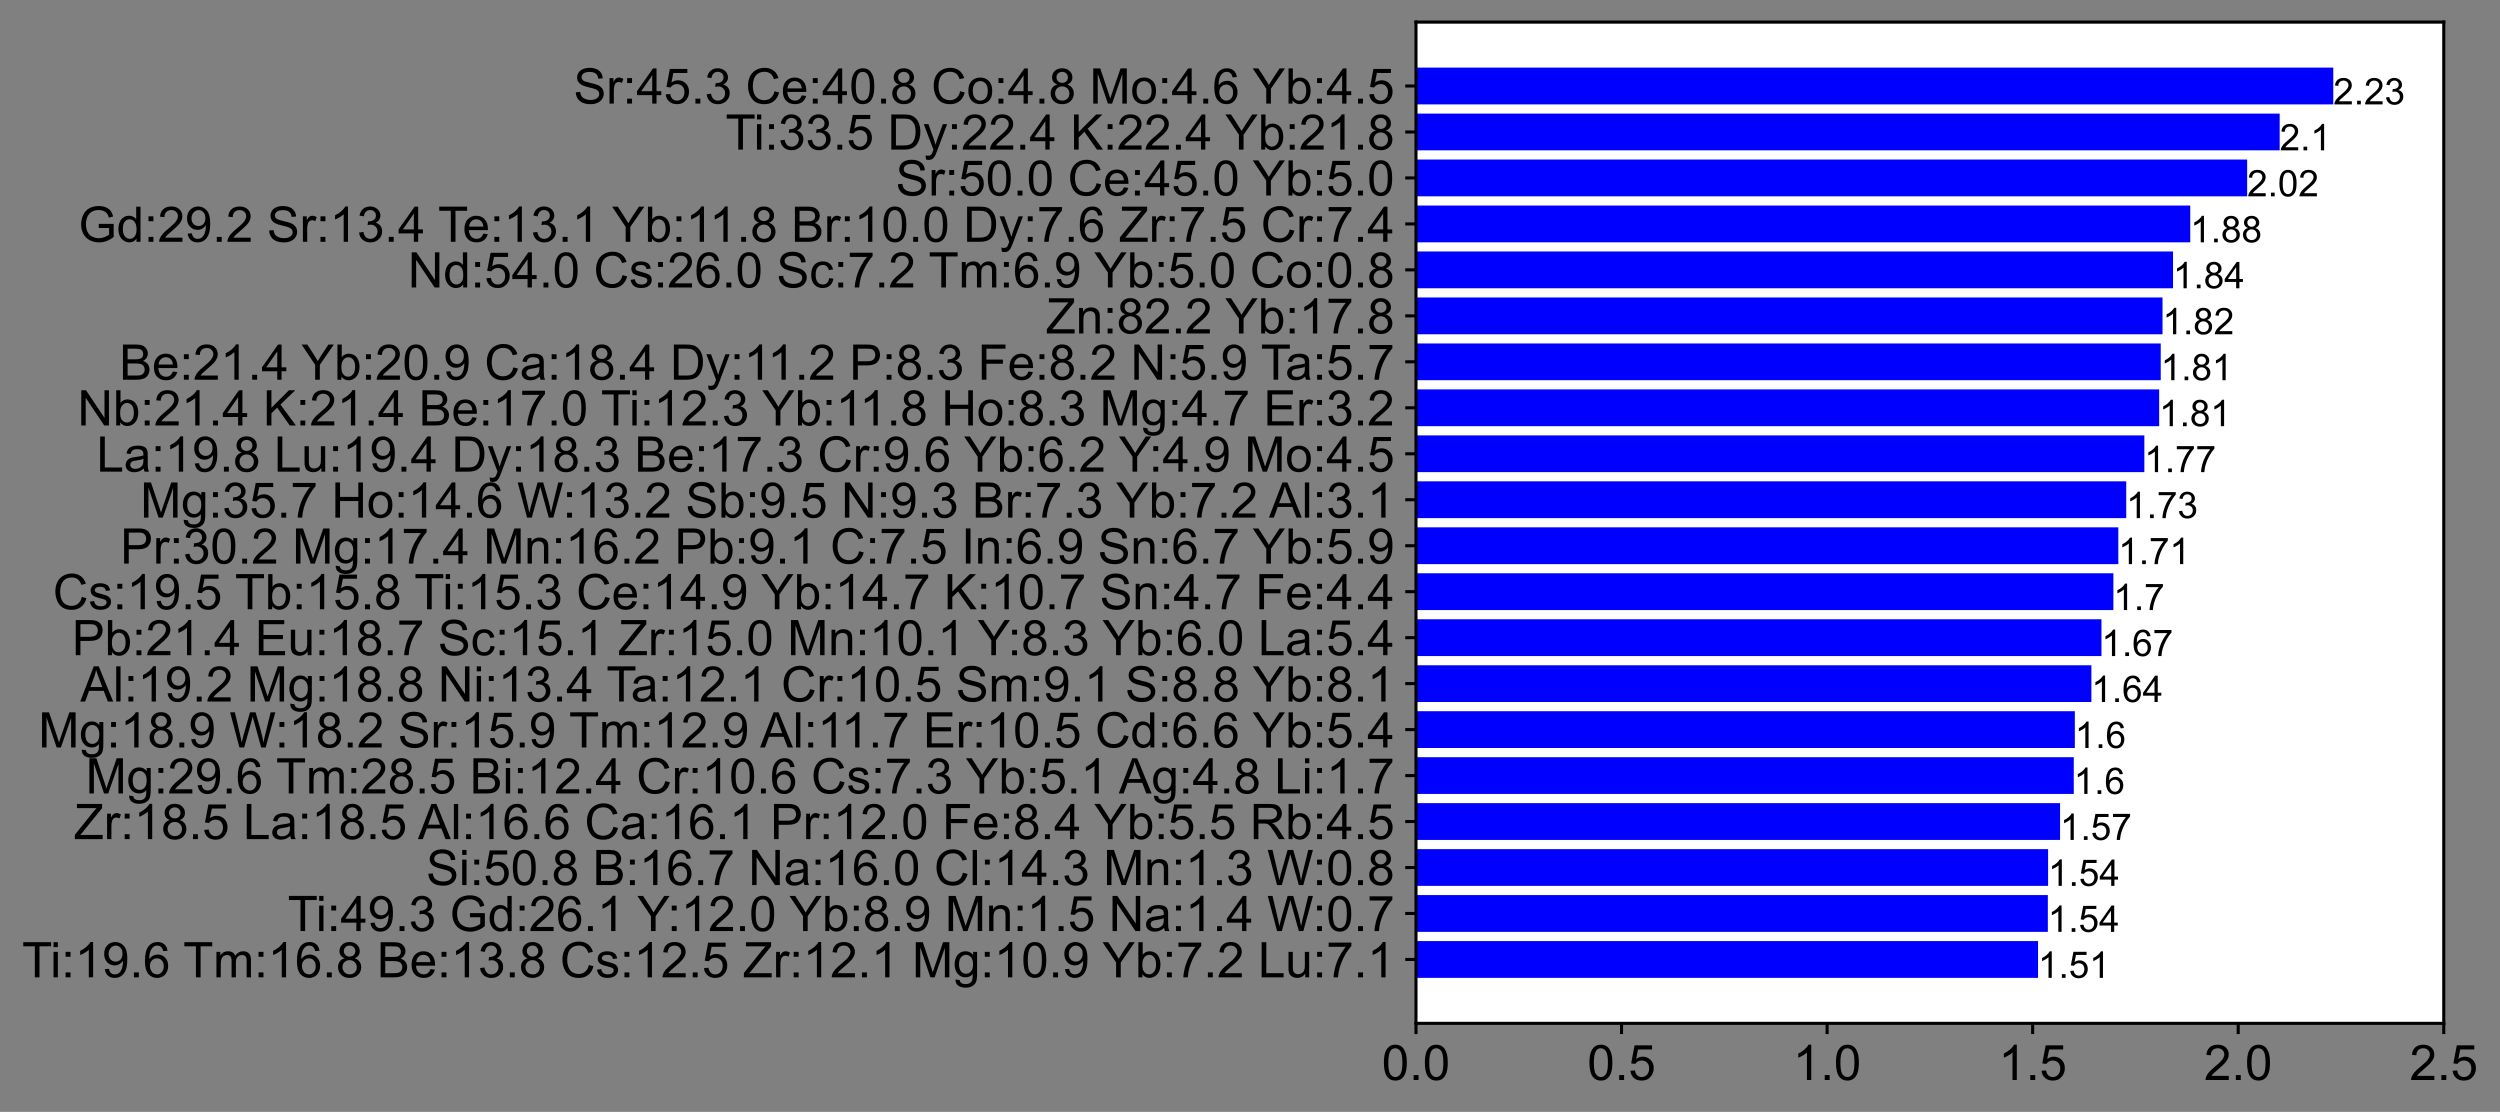 <?xml version="1.0" encoding="utf-8" standalone="no"?>
<!DOCTYPE svg PUBLIC "-//W3C//DTD SVG 1.1//EN"
  "http://www.w3.org/Graphics/SVG/1.1/DTD/svg11.dtd">
<!-- Created with matplotlib (https://matplotlib.org/) -->
<svg height="362.192pt" version="1.1" viewBox="0 0 814.383 362.192" width="814.383pt" xmlns="http://www.w3.org/2000/svg" xmlns:xlink="http://www.w3.org/1999/xlink">
 <rect x="0" y="0" width="814.383" height="362.192" fill="#808080" stroke="none"/>
 <defs>
  <style type="text/css">*{stroke-linecap:butt;stroke-linejoin:round;}</style>
 </defs>
 <g id="figure_1">
  <g id="patch_1">
   <path d="M 0 362.192 
L 814.383 362.192 
L 814.383 0 
L 0 0 
z
" style="fill:none;"/>
  </g>
  <g id="axes_1">
   <g id="patch_2">
    <path d="M 461.262 333.36 
L 796.062 333.36 
L 796.062 7.2 
L 461.262 7.2 
z
" style="fill:#ffffff;"/>
   </g>
   <g id="patch_3">
    <path clip-path="url(#p47f13d14dd)" d="M 461.262 318.535 
L 663.897 318.535 
L 663.897 306.554 
L 461.262 306.554 
z
" style="fill:#0000ff;"/>
   </g>
   <g id="patch_4">
    <path clip-path="url(#p47f13d14dd)" d="M 461.262 303.559 
L 667.093 303.559 
L 667.093 291.579 
L 461.262 291.579 
z
" style="fill:#0000ff;"/>
   </g>
   <g id="patch_5">
    <path clip-path="url(#p47f13d14dd)" d="M 461.262 288.584 
L 667.173 288.584 
L 667.173 276.604 
L 461.262 276.604 
z
" style="fill:#0000ff;"/>
   </g>
   <g id="patch_6">
    <path clip-path="url(#p47f13d14dd)" d="M 461.262 273.609 
L 671.068 273.609 
L 671.068 261.629 
L 461.262 261.629 
z
" style="fill:#0000ff;"/>
   </g>
   <g id="patch_7">
    <path clip-path="url(#p47f13d14dd)" d="M 461.262 258.634 
L 675.541 258.634 
L 675.541 246.654 
L 461.262 246.654 
z
" style="fill:#0000ff;"/>
   </g>
   <g id="patch_8">
    <path clip-path="url(#p47f13d14dd)" d="M 461.262 243.659 
L 675.887 243.659 
L 675.887 231.678 
L 461.262 231.678 
z
" style="fill:#0000ff;"/>
   </g>
   <g id="patch_9">
    <path clip-path="url(#p47f13d14dd)" d="M 461.262 228.683 
L 681.277 228.683 
L 681.277 216.703 
L 461.262 216.703 
z
" style="fill:#0000ff;"/>
   </g>
   <g id="patch_10">
    <path clip-path="url(#p47f13d14dd)" d="M 461.262 213.708 
L 684.556 213.708 
L 684.556 201.728 
L 461.262 201.728 
z
" style="fill:#0000ff;"/>
   </g>
   <g id="patch_11">
    <path clip-path="url(#p47f13d14dd)" d="M 461.262 198.733 
L 688.441 198.733 
L 688.441 186.753 
L 461.262 186.753 
z
" style="fill:#0000ff;"/>
   </g>
   <g id="patch_12">
    <path clip-path="url(#p47f13d14dd)" d="M 461.262 183.758 
L 690.048 183.758 
L 690.048 171.778 
L 461.262 171.778 
z
" style="fill:#0000ff;"/>
   </g>
   <g id="patch_13">
    <path clip-path="url(#p47f13d14dd)" d="M 461.262 168.782 
L 692.623 168.782 
L 692.623 156.802 
L 461.262 156.802 
z
" style="fill:#0000ff;"/>
   </g>
   <g id="patch_14">
    <path clip-path="url(#p47f13d14dd)" d="M 461.262 153.807 
L 698.532 153.807 
L 698.532 141.827 
L 461.262 141.827 
z
" style="fill:#0000ff;"/>
   </g>
   <g id="patch_15">
    <path clip-path="url(#p47f13d14dd)" d="M 461.262 138.832 
L 703.355 138.832 
L 703.355 126.852 
L 461.262 126.852 
z
" style="fill:#0000ff;"/>
   </g>
   <g id="patch_16">
    <path clip-path="url(#p47f13d14dd)" d="M 461.262 123.857 
L 703.867 123.857 
L 703.867 111.877 
L 461.262 111.877 
z
" style="fill:#0000ff;"/>
   </g>
   <g id="patch_17">
    <path clip-path="url(#p47f13d14dd)" d="M 461.262 108.882 
L 704.452 108.882 
L 704.452 96.901 
L 461.262 96.901 
z
" style="fill:#0000ff;"/>
   </g>
   <g id="patch_18">
    <path clip-path="url(#p47f13d14dd)" d="M 461.262 93.906 
L 707.871 93.906 
L 707.871 81.926 
L 461.262 81.926 
z
" style="fill:#0000ff;"/>
   </g>
   <g id="patch_19">
    <path clip-path="url(#p47f13d14dd)" d="M 461.262 78.931 
L 713.48 78.931 
L 713.48 66.951 
L 461.262 66.951 
z
" style="fill:#0000ff;"/>
   </g>
   <g id="patch_20">
    <path clip-path="url(#p47f13d14dd)" d="M 461.262 63.956 
L 732.015 63.956 
L 732.015 51.976 
L 461.262 51.976 
z
" style="fill:#0000ff;"/>
   </g>
   <g id="patch_21">
    <path clip-path="url(#p47f13d14dd)" d="M 461.262 48.981 
L 742.614 48.981 
L 742.614 37.001 
L 461.262 37.001 
z
" style="fill:#0000ff;"/>
   </g>
   <g id="patch_22">
    <path clip-path="url(#p47f13d14dd)" d="M 461.262 34.006 
L 760.074 34.006 
L 760.074 22.025 
L 461.262 22.025 
z
" style="fill:#0000ff;"/>
   </g>
   <g id="matplotlib.axis_1">
    <g id="xtick_1">
     <g id="line2d_1">
      <defs>
       <path d="M 0 0 
L 0 3.5 
" id="m694ce8e54d" style="stroke:#000000;"/>
      </defs>
      <g>
       <use style="stroke:#000000;" x="461.262" xlink:href="#m694ce8e54d" y="333.36"/>
      </g>
     </g>
     <g id="text_1">
      <!-- 0.0 -->
      <g transform="translate(450.142 351.812)scale(0.16 -0.16)">
       <defs>
        <path d="M 4.156 35.297 
Q 4.156 48 6.766 55.734 
Q 9.375 63.484 14.516 67.672 
Q 19.672 71.875 27.484 71.875 
Q 33.25 71.875 37.594 69.547 
Q 41.938 67.234 44.766 62.859 
Q 47.609 58.5 49.219 52.219 
Q 50.828 45.953 50.828 35.297 
Q 50.828 22.703 48.234 14.969 
Q 45.656 7.234 40.5 3 
Q 35.359 -1.219 27.484 -1.219 
Q 17.141 -1.219 11.234 6.203 
Q 4.156 15.141 4.156 35.297 
z
M 13.188 35.297 
Q 13.188 17.672 17.312 11.828 
Q 21.438 6 27.484 6 
Q 33.547 6 37.672 11.859 
Q 41.797 17.719 41.797 35.297 
Q 41.797 52.984 37.672 58.781 
Q 33.547 64.594 27.391 64.594 
Q 21.344 64.594 17.719 59.469 
Q 13.188 52.938 13.188 35.297 
z
" id="ArialMT-48"/>
        <path d="M 9.078 0 
L 9.078 10.016 
L 19.094 10.016 
L 19.094 0 
z
" id="ArialMT-46"/>
       </defs>
       <use xlink:href="#ArialMT-48"/>
       <use x="55.615" xlink:href="#ArialMT-46"/>
       <use x="83.398" xlink:href="#ArialMT-48"/>
      </g>
     </g>
    </g>
    <g id="xtick_2">
     <g id="line2d_2">
      <g>
       <use style="stroke:#000000;" x="528.222" xlink:href="#m694ce8e54d" y="333.36"/>
      </g>
     </g>
     <g id="text_2">
      <!-- 0.5 -->
      <g transform="translate(517.102 351.812)scale(0.16 -0.16)">
       <defs>
        <path d="M 4.156 18.75 
L 13.375 19.531 
Q 14.406 12.797 18.141 9.391 
Q 21.875 6 27.156 6 
Q 33.5 6 37.891 10.781 
Q 42.281 15.578 42.281 23.484 
Q 42.281 31 38.062 35.344 
Q 33.844 39.703 27 39.703 
Q 22.75 39.703 19.328 37.766 
Q 15.922 35.844 13.969 32.766 
L 5.719 33.844 
L 12.641 70.609 
L 48.25 70.609 
L 48.25 62.203 
L 19.672 62.203 
L 15.828 42.969 
Q 22.266 47.469 29.344 47.469 
Q 38.719 47.469 45.156 40.969 
Q 51.609 34.469 51.609 24.266 
Q 51.609 14.547 45.953 7.469 
Q 39.062 -1.219 27.156 -1.219 
Q 17.391 -1.219 11.203 4.25 
Q 5.031 9.719 4.156 18.75 
z
" id="ArialMT-53"/>
       </defs>
       <use xlink:href="#ArialMT-48"/>
       <use x="55.615" xlink:href="#ArialMT-46"/>
       <use x="83.398" xlink:href="#ArialMT-53"/>
      </g>
     </g>
    </g>
    <g id="xtick_3">
     <g id="line2d_3">
      <g>
       <use style="stroke:#000000;" x="595.183" xlink:href="#m694ce8e54d" y="333.36"/>
      </g>
     </g>
     <g id="text_3">
      <!-- 1.0 -->
      <g transform="translate(584.062 351.812)scale(0.16 -0.16)">
       <defs>
        <path d="M 37.25 0 
L 28.469 0 
L 28.469 56 
Q 25.297 52.984 20.141 49.953 
Q 14.984 46.922 10.891 45.406 
L 10.891 53.906 
Q 18.266 57.375 23.781 62.297 
Q 29.297 67.234 31.594 71.875 
L 37.25 71.875 
z
" id="ArialMT-49"/>
       </defs>
       <use xlink:href="#ArialMT-49"/>
       <use x="55.615" xlink:href="#ArialMT-46"/>
       <use x="83.398" xlink:href="#ArialMT-48"/>
      </g>
     </g>
    </g>
    <g id="xtick_4">
     <g id="line2d_4">
      <g>
       <use style="stroke:#000000;" x="662.143" xlink:href="#m694ce8e54d" y="333.36"/>
      </g>
     </g>
     <g id="text_4">
      <!-- 1.5 -->
      <g transform="translate(651.023 351.812)scale(0.16 -0.16)">
       <use xlink:href="#ArialMT-49"/>
       <use x="55.615" xlink:href="#ArialMT-46"/>
       <use x="83.398" xlink:href="#ArialMT-53"/>
      </g>
     </g>
    </g>
    <g id="xtick_5">
     <g id="line2d_5">
      <g>
       <use style="stroke:#000000;" x="729.102" xlink:href="#m694ce8e54d" y="333.36"/>
      </g>
     </g>
     <g id="text_5">
      <!-- 2.0 -->
      <g transform="translate(717.982 351.812)scale(0.16 -0.16)">
       <defs>
        <path d="M 50.344 8.453 
L 50.344 0 
L 3.031 0 
Q 2.938 3.172 4.047 6.109 
Q 5.859 10.938 9.828 15.625 
Q 13.812 20.312 21.344 26.469 
Q 33.016 36.031 37.109 41.625 
Q 41.219 47.219 41.219 52.203 
Q 41.219 57.422 37.469 61 
Q 33.734 64.594 27.734 64.594 
Q 21.391 64.594 17.578 60.781 
Q 13.766 56.984 13.719 50.25 
L 4.688 51.172 
Q 5.609 61.281 11.656 66.578 
Q 17.719 71.875 27.938 71.875 
Q 38.234 71.875 44.234 66.156 
Q 50.25 60.453 50.25 52 
Q 50.25 47.703 48.484 43.547 
Q 46.734 39.406 42.656 34.812 
Q 38.578 30.219 29.109 22.219 
Q 21.188 15.578 18.938 13.203 
Q 16.703 10.844 15.234 8.453 
z
" id="ArialMT-50"/>
       </defs>
       <use xlink:href="#ArialMT-50"/>
       <use x="55.615" xlink:href="#ArialMT-46"/>
       <use x="83.398" xlink:href="#ArialMT-48"/>
      </g>
     </g>
    </g>
    <g id="xtick_6">
     <g id="line2d_6">
      <g>
       <use style="stroke:#000000;" x="796.062" xlink:href="#m694ce8e54d" y="333.36"/>
      </g>
     </g>
     <g id="text_6">
      <!-- 2.5 -->
      <g transform="translate(784.942 351.812)scale(0.16 -0.16)">
       <use xlink:href="#ArialMT-50"/>
       <use x="55.615" xlink:href="#ArialMT-46"/>
       <use x="83.398" xlink:href="#ArialMT-53"/>
      </g>
     </g>
    </g>
   </g>
   <g id="matplotlib.axis_2">
    <g id="ytick_1">
     <g id="line2d_7">
      <defs>
       <path d="M 0 0 
L -3.5 0 
" id="mddeecf1ba7" style="stroke:#000000;"/>
      </defs>
      <g>
       <use style="stroke:#000000;" x="461.262" xlink:href="#mddeecf1ba7" y="28.016"/>
      </g>
     </g>
     <g id="text_7">
      <!-- Sr:45.3 Ce:40.8 Co:4.8 Mo:4.6 Yb:4.5 -->
      <g transform="translate(186.843 33.742)scale(0.16 -0.16)">
       <defs>
        <path d="M 4.5 23 
L 13.422 23.781 
Q 14.062 18.406 16.375 14.969 
Q 18.703 11.531 23.578 9.406 
Q 28.469 7.281 34.578 7.281 
Q 39.984 7.281 44.141 8.891 
Q 48.297 10.5 50.312 13.297 
Q 52.344 16.109 52.344 19.438 
Q 52.344 22.797 50.391 25.312 
Q 48.438 27.828 43.953 29.547 
Q 41.062 30.672 31.203 33.031 
Q 21.344 35.406 17.391 37.5 
Q 12.25 40.188 9.734 44.156 
Q 7.234 48.141 7.234 53.078 
Q 7.234 58.5 10.297 63.203 
Q 13.375 67.922 19.281 70.359 
Q 25.203 72.797 32.422 72.797 
Q 40.375 72.797 46.453 70.234 
Q 52.547 67.672 55.812 62.688 
Q 59.078 57.719 59.328 51.422 
L 50.25 50.734 
Q 49.516 57.516 45.281 60.984 
Q 41.062 64.453 32.812 64.453 
Q 24.219 64.453 20.281 61.297 
Q 16.359 58.156 16.359 53.719 
Q 16.359 49.859 19.141 47.359 
Q 21.875 44.875 33.422 42.266 
Q 44.969 39.656 49.266 37.703 
Q 55.516 34.812 58.484 30.391 
Q 61.469 25.984 61.469 20.219 
Q 61.469 14.5 58.203 9.438 
Q 54.938 4.391 48.797 1.578 
Q 42.672 -1.219 35.016 -1.219 
Q 25.297 -1.219 18.719 1.609 
Q 12.156 4.438 8.422 10.125 
Q 4.688 15.828 4.5 23 
z
" id="ArialMT-83"/>
        <path d="M 6.5 0 
L 6.5 51.859 
L 14.406 51.859 
L 14.406 44 
Q 17.438 49.516 20 51.266 
Q 22.562 53.031 25.641 53.031 
Q 30.078 53.031 34.672 50.203 
L 31.641 42.047 
Q 28.422 43.953 25.203 43.953 
Q 22.312 43.953 20.016 42.219 
Q 17.719 40.484 16.75 37.406 
Q 15.281 32.719 15.281 27.156 
L 15.281 0 
z
" id="ArialMT-114"/>
        <path d="M 9.031 41.844 
L 9.031 51.859 
L 19.047 51.859 
L 19.047 41.844 
z
M 9.031 0 
L 9.031 10.016 
L 19.047 10.016 
L 19.047 0 
z
" id="ArialMT-58"/>
        <path d="M 32.328 0 
L 32.328 17.141 
L 1.266 17.141 
L 1.266 25.203 
L 33.938 71.578 
L 41.109 71.578 
L 41.109 25.203 
L 50.781 25.203 
L 50.781 17.141 
L 41.109 17.141 
L 41.109 0 
z
M 32.328 25.203 
L 32.328 57.469 
L 9.906 25.203 
z
" id="ArialMT-52"/>
        <path d="M 4.203 18.891 
L 12.984 20.062 
Q 14.5 12.594 18.141 9.297 
Q 21.781 6 27 6 
Q 33.203 6 37.469 10.297 
Q 41.75 14.594 41.75 20.953 
Q 41.75 27 37.797 30.922 
Q 33.844 34.859 27.734 34.859 
Q 25.25 34.859 21.531 33.891 
L 22.516 41.609 
Q 23.391 41.5 23.922 41.5 
Q 29.547 41.5 34.031 44.422 
Q 38.531 47.359 38.531 53.469 
Q 38.531 58.297 35.25 61.469 
Q 31.984 64.656 26.812 64.656 
Q 21.688 64.656 18.266 61.422 
Q 14.844 58.203 13.875 51.766 
L 5.078 53.328 
Q 6.688 62.156 12.391 67.016 
Q 18.109 71.875 26.609 71.875 
Q 32.469 71.875 37.391 69.359 
Q 42.328 66.844 44.938 62.5 
Q 47.562 58.156 47.562 53.266 
Q 47.562 48.641 45.062 44.828 
Q 42.578 41.016 37.703 38.766 
Q 44.047 37.312 47.562 32.688 
Q 51.078 28.078 51.078 21.141 
Q 51.078 11.766 44.234 5.25 
Q 37.406 -1.266 26.953 -1.266 
Q 17.531 -1.266 11.297 4.344 
Q 5.078 9.969 4.203 18.891 
z
" id="ArialMT-51"/>
        <path id="ArialMT-32"/>
        <path d="M 58.797 25.094 
L 68.266 22.703 
Q 65.281 11.031 57.547 4.906 
Q 49.812 -1.219 38.625 -1.219 
Q 27.047 -1.219 19.797 3.484 
Q 12.547 8.203 8.766 17.141 
Q 4.984 26.078 4.984 36.328 
Q 4.984 47.516 9.25 55.828 
Q 13.531 64.156 21.406 68.469 
Q 29.297 72.797 38.766 72.797 
Q 49.516 72.797 56.828 67.328 
Q 64.156 61.859 67.047 51.953 
L 57.719 49.75 
Q 55.219 57.562 50.484 61.125 
Q 45.75 64.703 38.578 64.703 
Q 30.328 64.703 24.781 60.734 
Q 19.234 56.781 16.984 50.109 
Q 14.75 43.453 14.75 36.375 
Q 14.75 27.25 17.406 20.438 
Q 20.062 13.625 25.672 10.25 
Q 31.297 6.891 37.844 6.891 
Q 45.797 6.891 51.312 11.469 
Q 56.844 16.062 58.797 25.094 
z
" id="ArialMT-67"/>
        <path d="M 42.094 16.703 
L 51.172 15.578 
Q 49.031 7.625 43.219 3.219 
Q 37.406 -1.172 28.375 -1.172 
Q 17 -1.172 10.328 5.828 
Q 3.656 12.844 3.656 25.484 
Q 3.656 38.578 10.391 45.797 
Q 17.141 53.031 27.875 53.031 
Q 38.281 53.031 44.875 45.953 
Q 51.469 38.875 51.469 26.031 
Q 51.469 25.25 51.422 23.688 
L 12.75 23.688 
Q 13.234 15.141 17.578 10.594 
Q 21.922 6.062 28.422 6.062 
Q 33.25 6.062 36.672 8.594 
Q 40.094 11.141 42.094 16.703 
z
M 13.234 30.906 
L 42.188 30.906 
Q 41.609 37.453 38.875 40.719 
Q 34.672 45.797 27.984 45.797 
Q 21.922 45.797 17.797 41.75 
Q 13.672 37.703 13.234 30.906 
z
" id="ArialMT-101"/>
        <path d="M 17.672 38.812 
Q 12.203 40.828 9.562 44.531 
Q 6.938 48.25 6.938 53.422 
Q 6.938 61.234 12.547 66.547 
Q 18.172 71.875 27.484 71.875 
Q 36.859 71.875 42.578 66.422 
Q 48.297 60.984 48.297 53.172 
Q 48.297 48.188 45.672 44.5 
Q 43.062 40.828 37.75 38.812 
Q 44.344 36.672 47.781 31.875 
Q 51.219 27.094 51.219 20.453 
Q 51.219 11.281 44.719 5.031 
Q 38.234 -1.219 27.641 -1.219 
Q 17.047 -1.219 10.547 5.047 
Q 4.047 11.328 4.047 20.703 
Q 4.047 27.688 7.594 32.391 
Q 11.141 37.109 17.672 38.812 
z
M 15.922 53.719 
Q 15.922 48.641 19.188 45.406 
Q 22.469 42.188 27.688 42.188 
Q 32.766 42.188 36.016 45.375 
Q 39.266 48.578 39.266 53.219 
Q 39.266 58.062 35.906 61.359 
Q 32.562 64.656 27.594 64.656 
Q 22.562 64.656 19.234 61.422 
Q 15.922 58.203 15.922 53.719 
z
M 13.094 20.656 
Q 13.094 16.891 14.875 13.375 
Q 16.656 9.859 20.172 7.922 
Q 23.688 6 27.734 6 
Q 34.031 6 38.125 10.047 
Q 42.234 14.109 42.234 20.359 
Q 42.234 26.703 38.016 30.859 
Q 33.797 35.016 27.438 35.016 
Q 21.234 35.016 17.156 30.906 
Q 13.094 26.812 13.094 20.656 
z
" id="ArialMT-56"/>
        <path d="M 3.328 25.922 
Q 3.328 40.328 11.328 47.266 
Q 18.016 53.031 27.641 53.031 
Q 38.328 53.031 45.109 46.016 
Q 51.906 39.016 51.906 26.656 
Q 51.906 16.656 48.906 10.906 
Q 45.906 5.172 40.156 2 
Q 34.422 -1.172 27.641 -1.172 
Q 16.75 -1.172 10.031 5.812 
Q 3.328 12.797 3.328 25.922 
z
M 12.359 25.922 
Q 12.359 15.969 16.703 11.016 
Q 21.047 6.062 27.641 6.062 
Q 34.188 6.062 38.531 11.031 
Q 42.875 16.016 42.875 26.219 
Q 42.875 35.844 38.5 40.797 
Q 34.125 45.75 27.641 45.75 
Q 21.047 45.75 16.703 40.812 
Q 12.359 35.891 12.359 25.922 
z
" id="ArialMT-111"/>
        <path d="M 7.422 0 
L 7.422 71.578 
L 21.688 71.578 
L 38.625 20.906 
Q 40.969 13.812 42.047 10.297 
Q 43.266 14.203 45.844 21.781 
L 62.984 71.578 
L 75.734 71.578 
L 75.734 0 
L 66.609 0 
L 66.609 59.906 
L 45.797 0 
L 37.25 0 
L 16.547 60.938 
L 16.547 0 
z
" id="ArialMT-77"/>
        <path d="M 49.75 54.047 
L 41.016 53.375 
Q 39.844 58.547 37.703 60.891 
Q 34.125 64.656 28.906 64.656 
Q 24.703 64.656 21.531 62.312 
Q 17.391 59.281 14.984 53.469 
Q 12.594 47.656 12.5 36.922 
Q 15.672 41.75 20.266 44.094 
Q 24.859 46.438 29.891 46.438 
Q 38.672 46.438 44.844 39.969 
Q 51.031 33.5 51.031 23.25 
Q 51.031 16.5 48.125 10.719 
Q 45.219 4.938 40.141 1.859 
Q 35.062 -1.219 28.609 -1.219 
Q 17.625 -1.219 10.688 6.859 
Q 3.766 14.938 3.766 33.5 
Q 3.766 54.25 11.422 63.672 
Q 18.109 71.875 29.438 71.875 
Q 37.891 71.875 43.281 67.141 
Q 48.688 62.406 49.75 54.047 
z
M 13.875 23.188 
Q 13.875 18.656 15.797 14.5 
Q 17.719 10.359 21.188 8.172 
Q 24.656 6 28.469 6 
Q 34.031 6 38.031 10.484 
Q 42.047 14.984 42.047 22.703 
Q 42.047 30.125 38.078 34.391 
Q 34.125 38.672 28.125 38.672 
Q 22.172 38.672 18.016 34.391 
Q 13.875 30.125 13.875 23.188 
z
" id="ArialMT-54"/>
        <path d="M 27.875 0 
L 27.875 30.328 
L 0.297 71.578 
L 11.812 71.578 
L 25.922 50 
Q 29.828 43.953 33.203 37.891 
Q 36.422 43.5 41.016 50.531 
L 54.891 71.578 
L 65.922 71.578 
L 37.359 30.328 
L 37.359 0 
z
" id="ArialMT-89"/>
        <path d="M 14.703 0 
L 6.547 0 
L 6.547 71.578 
L 15.328 71.578 
L 15.328 46.047 
Q 20.906 53.031 29.547 53.031 
Q 34.328 53.031 38.594 51.094 
Q 42.875 49.172 45.625 45.672 
Q 48.391 42.188 49.953 37.25 
Q 51.516 32.328 51.516 26.703 
Q 51.516 13.375 44.922 6.094 
Q 38.328 -1.172 29.109 -1.172 
Q 19.922 -1.172 14.703 6.5 
z
M 14.594 26.312 
Q 14.594 17 17.141 12.844 
Q 21.297 6.062 28.375 6.062 
Q 34.125 6.062 38.328 11.062 
Q 42.531 16.062 42.531 25.984 
Q 42.531 36.141 38.5 40.969 
Q 34.469 45.797 28.766 45.797 
Q 23 45.797 18.797 40.797 
Q 14.594 35.797 14.594 26.312 
z
" id="ArialMT-98"/>
       </defs>
       <use xlink:href="#ArialMT-83"/>
       <use x="66.699" xlink:href="#ArialMT-114"/>
       <use x="100" xlink:href="#ArialMT-58"/>
       <use x="127.783" xlink:href="#ArialMT-52"/>
       <use x="183.398" xlink:href="#ArialMT-53"/>
       <use x="239.014" xlink:href="#ArialMT-46"/>
       <use x="266.797" xlink:href="#ArialMT-51"/>
       <use x="322.412" xlink:href="#ArialMT-32"/>
       <use x="350.195" xlink:href="#ArialMT-67"/>
       <use x="422.412" xlink:href="#ArialMT-101"/>
       <use x="478.027" xlink:href="#ArialMT-58"/>
       <use x="505.811" xlink:href="#ArialMT-52"/>
       <use x="561.426" xlink:href="#ArialMT-48"/>
       <use x="617.041" xlink:href="#ArialMT-46"/>
       <use x="644.824" xlink:href="#ArialMT-56"/>
       <use x="700.439" xlink:href="#ArialMT-32"/>
       <use x="728.223" xlink:href="#ArialMT-67"/>
       <use x="800.439" xlink:href="#ArialMT-111"/>
       <use x="856.055" xlink:href="#ArialMT-58"/>
       <use x="883.838" xlink:href="#ArialMT-52"/>
       <use x="939.453" xlink:href="#ArialMT-46"/>
       <use x="967.236" xlink:href="#ArialMT-56"/>
       <use x="1022.852" xlink:href="#ArialMT-32"/>
       <use x="1050.635" xlink:href="#ArialMT-77"/>
       <use x="1133.936" xlink:href="#ArialMT-111"/>
       <use x="1189.551" xlink:href="#ArialMT-58"/>
       <use x="1217.334" xlink:href="#ArialMT-52"/>
       <use x="1272.949" xlink:href="#ArialMT-46"/>
       <use x="1300.732" xlink:href="#ArialMT-54"/>
       <use x="1356.348" xlink:href="#ArialMT-32"/>
       <use x="1382.381" xlink:href="#ArialMT-89"/>
       <use x="1449.08" xlink:href="#ArialMT-98"/>
       <use x="1504.695" xlink:href="#ArialMT-58"/>
       <use x="1532.479" xlink:href="#ArialMT-52"/>
       <use x="1588.094" xlink:href="#ArialMT-46"/>
       <use x="1615.877" xlink:href="#ArialMT-53"/>
      </g>
     </g>
    </g>
    <g id="ytick_2">
     <g id="line2d_8">
      <g>
       <use style="stroke:#000000;" x="461.262" xlink:href="#mddeecf1ba7" y="42.991"/>
      </g>
     </g>
     <g id="text_8">
      <!-- Ti:33.5 Dy:22.4 K:22.4 Yb:21.8 -->
      <g transform="translate(236.352 48.741)scale(0.16 -0.16)">
       <defs>
        <path d="M 25.922 0 
L 25.922 63.141 
L 2.344 63.141 
L 2.344 71.578 
L 59.078 71.578 
L 59.078 63.141 
L 35.406 63.141 
L 35.406 0 
z
" id="ArialMT-84"/>
        <path d="M 6.641 61.469 
L 6.641 71.578 
L 15.438 71.578 
L 15.438 61.469 
z
M 6.641 0 
L 6.641 51.859 
L 15.438 51.859 
L 15.438 0 
z
" id="ArialMT-105"/>
        <path d="M 7.719 0 
L 7.719 71.578 
L 32.375 71.578 
Q 40.719 71.578 45.125 70.562 
Q 51.266 69.141 55.609 65.438 
Q 61.281 60.641 64.078 53.188 
Q 66.891 45.75 66.891 36.188 
Q 66.891 28.031 64.984 21.734 
Q 63.094 15.438 60.109 11.297 
Q 57.125 7.172 53.578 4.797 
Q 50.047 2.438 45.047 1.219 
Q 40.047 0 33.547 0 
z
M 17.188 8.453 
L 32.469 8.453 
Q 39.547 8.453 43.578 9.766 
Q 47.609 11.078 50 13.484 
Q 53.375 16.844 55.25 22.531 
Q 57.125 28.219 57.125 36.328 
Q 57.125 47.562 53.438 53.594 
Q 49.75 59.625 44.484 61.672 
Q 40.672 63.141 32.234 63.141 
L 17.188 63.141 
z
" id="ArialMT-68"/>
        <path d="M 6.203 -19.969 
L 5.219 -11.719 
Q 8.109 -12.5 10.25 -12.5 
Q 13.188 -12.5 14.938 -11.516 
Q 16.703 -10.547 17.828 -8.797 
Q 18.656 -7.469 20.516 -2.25 
Q 20.75 -1.516 21.297 -0.094 
L 1.609 51.859 
L 11.078 51.859 
L 21.875 21.828 
Q 23.969 16.109 25.641 9.812 
Q 27.156 15.875 29.25 21.625 
L 40.328 51.859 
L 49.125 51.859 
L 29.391 -0.875 
Q 26.219 -9.422 24.469 -12.641 
Q 22.125 -17 19.094 -19.016 
Q 16.062 -21.047 11.859 -21.047 
Q 9.328 -21.047 6.203 -19.969 
z
" id="ArialMT-121"/>
        <path d="M 7.328 0 
L 7.328 71.578 
L 16.797 71.578 
L 16.797 36.078 
L 52.344 71.578 
L 65.188 71.578 
L 35.156 42.578 
L 66.5 0 
L 54 0 
L 28.516 36.234 
L 16.797 24.812 
L 16.797 0 
z
" id="ArialMT-75"/>
       </defs>
       <use xlink:href="#ArialMT-84"/>
       <use x="57.334" xlink:href="#ArialMT-105"/>
       <use x="79.551" xlink:href="#ArialMT-58"/>
       <use x="107.334" xlink:href="#ArialMT-51"/>
       <use x="162.949" xlink:href="#ArialMT-51"/>
       <use x="218.564" xlink:href="#ArialMT-46"/>
       <use x="246.348" xlink:href="#ArialMT-53"/>
       <use x="301.963" xlink:href="#ArialMT-32"/>
       <use x="329.746" xlink:href="#ArialMT-68"/>
       <use x="401.963" xlink:href="#ArialMT-121"/>
       <use x="451.963" xlink:href="#ArialMT-58"/>
       <use x="479.746" xlink:href="#ArialMT-50"/>
       <use x="535.361" xlink:href="#ArialMT-50"/>
       <use x="590.977" xlink:href="#ArialMT-46"/>
       <use x="618.76" xlink:href="#ArialMT-52"/>
       <use x="674.375" xlink:href="#ArialMT-32"/>
       <use x="702.158" xlink:href="#ArialMT-75"/>
       <use x="768.857" xlink:href="#ArialMT-58"/>
       <use x="796.641" xlink:href="#ArialMT-50"/>
       <use x="852.256" xlink:href="#ArialMT-50"/>
       <use x="907.871" xlink:href="#ArialMT-46"/>
       <use x="935.654" xlink:href="#ArialMT-52"/>
       <use x="991.27" xlink:href="#ArialMT-32"/>
       <use x="1017.303" xlink:href="#ArialMT-89"/>
       <use x="1084.002" xlink:href="#ArialMT-98"/>
       <use x="1139.617" xlink:href="#ArialMT-58"/>
       <use x="1167.4" xlink:href="#ArialMT-50"/>
       <use x="1223.016" xlink:href="#ArialMT-49"/>
       <use x="1278.631" xlink:href="#ArialMT-46"/>
       <use x="1306.414" xlink:href="#ArialMT-56"/>
      </g>
     </g>
    </g>
    <g id="ytick_3">
     <g id="line2d_9">
      <g>
       <use style="stroke:#000000;" x="461.262" xlink:href="#mddeecf1ba7" y="57.966"/>
      </g>
     </g>
     <g id="text_9">
      <!-- Sr:50.0 Ce:45.0 Yb:5.0 -->
      <g transform="translate(291.78 63.692)scale(0.16 -0.16)">
       <use xlink:href="#ArialMT-83"/>
       <use x="66.699" xlink:href="#ArialMT-114"/>
       <use x="100" xlink:href="#ArialMT-58"/>
       <use x="127.783" xlink:href="#ArialMT-53"/>
       <use x="183.398" xlink:href="#ArialMT-48"/>
       <use x="239.014" xlink:href="#ArialMT-46"/>
       <use x="266.797" xlink:href="#ArialMT-48"/>
       <use x="322.412" xlink:href="#ArialMT-32"/>
       <use x="350.195" xlink:href="#ArialMT-67"/>
       <use x="422.412" xlink:href="#ArialMT-101"/>
       <use x="478.027" xlink:href="#ArialMT-58"/>
       <use x="505.811" xlink:href="#ArialMT-52"/>
       <use x="561.426" xlink:href="#ArialMT-53"/>
       <use x="617.041" xlink:href="#ArialMT-46"/>
       <use x="644.824" xlink:href="#ArialMT-48"/>
       <use x="700.439" xlink:href="#ArialMT-32"/>
       <use x="726.473" xlink:href="#ArialMT-89"/>
       <use x="793.172" xlink:href="#ArialMT-98"/>
       <use x="848.787" xlink:href="#ArialMT-58"/>
       <use x="876.57" xlink:href="#ArialMT-53"/>
       <use x="932.186" xlink:href="#ArialMT-46"/>
       <use x="959.969" xlink:href="#ArialMT-48"/>
      </g>
     </g>
    </g>
    <g id="ytick_4">
     <g id="line2d_10">
      <g>
       <use style="stroke:#000000;" x="461.262" xlink:href="#mddeecf1ba7" y="72.941"/>
      </g>
     </g>
     <g id="text_10">
      <!-- Gd:29.2 Sr:13.4 Te:13.1 Yb:11.8 Br:10.0 Dy:7.6 Zr:7.5 Cr:7.4 -->
      <g transform="translate(25.58 78.765)scale(0.16 -0.16)">
       <defs>
        <path d="M 41.219 28.078 
L 41.219 36.469 
L 71.531 36.531 
L 71.531 9.969 
Q 64.547 4.391 57.125 1.578 
Q 49.703 -1.219 41.891 -1.219 
Q 31.344 -1.219 22.719 3.297 
Q 14.109 7.812 9.719 16.359 
Q 5.328 24.906 5.328 35.453 
Q 5.328 45.906 9.688 54.953 
Q 14.062 64.016 22.266 68.406 
Q 30.469 72.797 41.156 72.797 
Q 48.922 72.797 55.188 70.281 
Q 61.469 67.781 65.031 63.281 
Q 68.609 58.797 70.453 51.562 
L 61.922 49.219 
Q 60.297 54.688 57.906 57.812 
Q 55.516 60.938 51.062 62.812 
Q 46.625 64.703 41.219 64.703 
Q 34.719 64.703 29.984 62.719 
Q 25.25 60.75 22.344 57.516 
Q 19.438 54.297 17.828 50.438 
Q 15.094 43.797 15.094 36.031 
Q 15.094 26.469 18.391 20.016 
Q 21.688 13.578 27.984 10.453 
Q 34.281 7.328 41.359 7.328 
Q 47.516 7.328 53.375 9.688 
Q 59.234 12.062 62.25 14.75 
L 62.25 28.078 
z
" id="ArialMT-71"/>
        <path d="M 40.234 0 
L 40.234 6.547 
Q 35.297 -1.172 25.734 -1.172 
Q 19.531 -1.172 14.328 2.25 
Q 9.125 5.672 6.266 11.797 
Q 3.422 17.922 3.422 25.875 
Q 3.422 33.641 6 39.969 
Q 8.594 46.297 13.766 49.656 
Q 18.953 53.031 25.344 53.031 
Q 30.031 53.031 33.688 51.047 
Q 37.359 49.078 39.656 45.906 
L 39.656 71.578 
L 48.391 71.578 
L 48.391 0 
z
M 12.453 25.875 
Q 12.453 15.922 16.641 10.984 
Q 20.844 6.062 26.562 6.062 
Q 32.328 6.062 36.344 10.766 
Q 40.375 15.484 40.375 25.141 
Q 40.375 35.797 36.266 40.766 
Q 32.172 45.75 26.172 45.75 
Q 20.312 45.75 16.375 40.969 
Q 12.453 36.188 12.453 25.875 
z
" id="ArialMT-100"/>
        <path d="M 5.469 16.547 
L 13.922 17.328 
Q 14.984 11.375 18.016 8.688 
Q 21.047 6 25.781 6 
Q 29.828 6 32.875 7.859 
Q 35.938 9.719 37.891 12.812 
Q 39.844 15.922 41.156 21.188 
Q 42.484 26.469 42.484 31.938 
Q 42.484 32.516 42.438 33.688 
Q 39.797 29.5 35.234 26.875 
Q 30.672 24.266 25.344 24.266 
Q 16.453 24.266 10.297 30.703 
Q 4.156 37.156 4.156 47.703 
Q 4.156 58.594 10.578 65.234 
Q 17 71.875 26.656 71.875 
Q 33.641 71.875 39.422 68.109 
Q 45.219 64.359 48.219 57.391 
Q 51.219 50.438 51.219 37.25 
Q 51.219 23.531 48.234 15.406 
Q 45.266 7.281 39.375 3.031 
Q 33.5 -1.219 25.594 -1.219 
Q 17.188 -1.219 11.859 3.438 
Q 6.547 8.109 5.469 16.547 
z
M 41.453 48.141 
Q 41.453 55.719 37.422 60.156 
Q 33.406 64.594 27.734 64.594 
Q 21.875 64.594 17.531 59.812 
Q 13.188 55.031 13.188 47.406 
Q 13.188 40.578 17.312 36.297 
Q 21.438 32.031 27.484 32.031 
Q 33.594 32.031 37.516 36.297 
Q 41.453 40.578 41.453 48.141 
z
" id="ArialMT-57"/>
        <path d="M 7.328 0 
L 7.328 71.578 
L 34.188 71.578 
Q 42.391 71.578 47.344 69.406 
Q 52.297 67.234 55.094 62.719 
Q 57.906 58.203 57.906 53.266 
Q 57.906 48.688 55.422 44.625 
Q 52.938 40.578 47.906 38.094 
Q 54.391 36.188 57.875 31.594 
Q 61.375 27 61.375 20.75 
Q 61.375 15.719 59.25 11.391 
Q 57.125 7.078 54 4.734 
Q 50.875 2.391 46.156 1.188 
Q 41.453 0 34.625 0 
z
M 16.797 41.5 
L 32.281 41.5 
Q 38.578 41.5 41.312 42.328 
Q 44.922 43.406 46.75 45.891 
Q 48.578 48.391 48.578 52.156 
Q 48.578 55.719 46.875 58.422 
Q 45.172 61.141 41.984 62.141 
Q 38.812 63.141 31.109 63.141 
L 16.797 63.141 
z
M 16.797 8.453 
L 34.625 8.453 
Q 39.203 8.453 41.062 8.797 
Q 44.344 9.375 46.531 10.734 
Q 48.734 12.109 50.141 14.719 
Q 51.562 17.328 51.562 20.75 
Q 51.562 24.75 49.516 27.703 
Q 47.469 30.672 43.828 31.859 
Q 40.188 33.062 33.344 33.062 
L 16.797 33.062 
z
" id="ArialMT-66"/>
        <path d="M 4.734 62.203 
L 4.734 70.656 
L 51.078 70.656 
L 51.078 63.812 
Q 44.234 56.547 37.516 44.484 
Q 30.812 32.422 27.156 19.672 
Q 24.516 10.688 23.781 0 
L 14.75 0 
Q 14.891 8.453 18.062 20.406 
Q 21.234 32.375 27.172 43.484 
Q 33.109 54.594 39.797 62.203 
z
" id="ArialMT-55"/>
        <path d="M 2 0 
L 2 8.797 
L 38.672 54.641 
Q 42.578 59.516 46.094 63.141 
L 6.156 63.141 
L 6.156 71.578 
L 57.422 71.578 
L 57.422 63.141 
L 17.234 13.484 
L 12.891 8.453 
L 58.594 8.453 
L 58.594 0 
z
" id="ArialMT-90"/>
       </defs>
       <use xlink:href="#ArialMT-71"/>
       <use x="77.783" xlink:href="#ArialMT-100"/>
       <use x="133.398" xlink:href="#ArialMT-58"/>
       <use x="161.182" xlink:href="#ArialMT-50"/>
       <use x="216.797" xlink:href="#ArialMT-57"/>
       <use x="272.412" xlink:href="#ArialMT-46"/>
       <use x="300.195" xlink:href="#ArialMT-50"/>
       <use x="355.811" xlink:href="#ArialMT-32"/>
       <use x="383.594" xlink:href="#ArialMT-83"/>
       <use x="450.293" xlink:href="#ArialMT-114"/>
       <use x="483.594" xlink:href="#ArialMT-58"/>
       <use x="511.377" xlink:href="#ArialMT-49"/>
       <use x="566.992" xlink:href="#ArialMT-51"/>
       <use x="622.607" xlink:href="#ArialMT-46"/>
       <use x="650.391" xlink:href="#ArialMT-52"/>
       <use x="706.006" xlink:href="#ArialMT-32"/>
       <use x="732.039" xlink:href="#ArialMT-84"/>
       <use x="781.998" xlink:href="#ArialMT-101"/>
       <use x="837.613" xlink:href="#ArialMT-58"/>
       <use x="865.396" xlink:href="#ArialMT-49"/>
       <use x="921.012" xlink:href="#ArialMT-51"/>
       <use x="976.627" xlink:href="#ArialMT-46"/>
       <use x="1004.41" xlink:href="#ArialMT-49"/>
       <use x="1060.025" xlink:href="#ArialMT-32"/>
       <use x="1086.059" xlink:href="#ArialMT-89"/>
       <use x="1152.758" xlink:href="#ArialMT-98"/>
       <use x="1208.373" xlink:href="#ArialMT-58"/>
       <use x="1236.156" xlink:href="#ArialMT-49"/>
       <use x="1284.396" xlink:href="#ArialMT-49"/>
       <use x="1340.012" xlink:href="#ArialMT-46"/>
       <use x="1367.795" xlink:href="#ArialMT-56"/>
       <use x="1423.41" xlink:href="#ArialMT-32"/>
       <use x="1451.193" xlink:href="#ArialMT-66"/>
       <use x="1517.893" xlink:href="#ArialMT-114"/>
       <use x="1551.193" xlink:href="#ArialMT-58"/>
       <use x="1578.977" xlink:href="#ArialMT-49"/>
       <use x="1634.592" xlink:href="#ArialMT-48"/>
       <use x="1690.207" xlink:href="#ArialMT-46"/>
       <use x="1717.99" xlink:href="#ArialMT-48"/>
       <use x="1773.605" xlink:href="#ArialMT-32"/>
       <use x="1801.389" xlink:href="#ArialMT-68"/>
       <use x="1873.605" xlink:href="#ArialMT-121"/>
       <use x="1923.605" xlink:href="#ArialMT-58"/>
       <use x="1951.389" xlink:href="#ArialMT-55"/>
       <use x="2007.004" xlink:href="#ArialMT-46"/>
       <use x="2034.787" xlink:href="#ArialMT-54"/>
       <use x="2090.402" xlink:href="#ArialMT-32"/>
       <use x="2118.186" xlink:href="#ArialMT-90"/>
       <use x="2179.27" xlink:href="#ArialMT-114"/>
       <use x="2212.57" xlink:href="#ArialMT-58"/>
       <use x="2240.354" xlink:href="#ArialMT-55"/>
       <use x="2295.969" xlink:href="#ArialMT-46"/>
       <use x="2323.752" xlink:href="#ArialMT-53"/>
       <use x="2379.367" xlink:href="#ArialMT-32"/>
       <use x="2407.15" xlink:href="#ArialMT-67"/>
       <use x="2479.367" xlink:href="#ArialMT-114"/>
       <use x="2512.668" xlink:href="#ArialMT-58"/>
       <use x="2540.451" xlink:href="#ArialMT-55"/>
       <use x="2596.066" xlink:href="#ArialMT-46"/>
       <use x="2623.85" xlink:href="#ArialMT-52"/>
      </g>
     </g>
    </g>
    <g id="ytick_5">
     <g id="line2d_11">
      <g>
       <use style="stroke:#000000;" x="461.262" xlink:href="#mddeecf1ba7" y="87.916"/>
      </g>
     </g>
     <g id="text_11">
      <!-- Nd:54.0 Cs:26.0 Sc:7.2 Tm:6.9 Yb:5.0 Co:0.8 -->
      <g transform="translate(132.89 93.643)scale(0.16 -0.16)">
       <defs>
        <path d="M 7.625 0 
L 7.625 71.578 
L 17.328 71.578 
L 54.938 15.375 
L 54.938 71.578 
L 64.016 71.578 
L 64.016 0 
L 54.297 0 
L 16.703 56.25 
L 16.703 0 
z
" id="ArialMT-78"/>
        <path d="M 3.078 15.484 
L 11.766 16.844 
Q 12.5 11.625 15.844 8.844 
Q 19.188 6.062 25.203 6.062 
Q 31.25 6.062 34.172 8.516 
Q 37.109 10.984 37.109 14.312 
Q 37.109 17.281 34.516 19 
Q 32.719 20.172 25.531 21.969 
Q 15.875 24.422 12.141 26.203 
Q 8.406 27.984 6.469 31.125 
Q 4.547 34.281 4.547 38.094 
Q 4.547 41.547 6.125 44.5 
Q 7.719 47.469 10.453 49.422 
Q 12.5 50.922 16.031 51.969 
Q 19.578 53.031 23.641 53.031 
Q 29.734 53.031 34.344 51.266 
Q 38.969 49.516 41.156 46.5 
Q 43.359 43.5 44.188 38.484 
L 35.594 37.312 
Q 35.016 41.312 32.203 43.547 
Q 29.391 45.797 24.266 45.797 
Q 18.219 45.797 15.625 43.797 
Q 13.031 41.797 13.031 39.109 
Q 13.031 37.406 14.109 36.031 
Q 15.188 34.625 17.484 33.688 
Q 18.797 33.203 25.25 31.453 
Q 34.578 28.953 38.25 27.359 
Q 41.938 25.781 44.031 22.75 
Q 46.141 19.734 46.141 15.234 
Q 46.141 10.844 43.578 6.953 
Q 41.016 3.078 36.172 0.953 
Q 31.344 -1.172 25.25 -1.172 
Q 15.141 -1.172 9.844 3.031 
Q 4.547 7.234 3.078 15.484 
z
" id="ArialMT-115"/>
        <path d="M 40.438 19 
L 49.078 17.875 
Q 47.656 8.938 41.812 3.875 
Q 35.984 -1.172 27.484 -1.172 
Q 16.844 -1.172 10.375 5.781 
Q 3.906 12.75 3.906 25.734 
Q 3.906 34.125 6.688 40.422 
Q 9.469 46.734 15.156 49.875 
Q 20.844 53.031 27.547 53.031 
Q 35.984 53.031 41.359 48.75 
Q 46.734 44.484 48.25 36.625 
L 39.703 35.297 
Q 38.484 40.531 35.375 43.156 
Q 32.281 45.797 27.875 45.797 
Q 21.234 45.797 17.078 41.031 
Q 12.938 36.281 12.938 25.984 
Q 12.938 15.531 16.938 10.797 
Q 20.953 6.062 27.391 6.062 
Q 32.562 6.062 36.031 9.234 
Q 39.5 12.406 40.438 19 
z
" id="ArialMT-99"/>
        <path d="M 6.594 0 
L 6.594 51.859 
L 14.453 51.859 
L 14.453 44.578 
Q 16.891 48.391 20.938 50.703 
Q 25 53.031 30.172 53.031 
Q 35.938 53.031 39.625 50.641 
Q 43.312 48.25 44.828 43.953 
Q 50.984 53.031 60.844 53.031 
Q 68.562 53.031 72.703 48.75 
Q 76.859 44.484 76.859 35.594 
L 76.859 0 
L 68.109 0 
L 68.109 32.672 
Q 68.109 37.938 67.25 40.25 
Q 66.406 42.578 64.156 43.984 
Q 61.922 45.406 58.891 45.406 
Q 53.422 45.406 49.797 41.766 
Q 46.188 38.141 46.188 30.125 
L 46.188 0 
L 37.406 0 
L 37.406 33.688 
Q 37.406 39.547 35.25 42.469 
Q 33.109 45.406 28.219 45.406 
Q 24.516 45.406 21.359 43.453 
Q 18.219 41.5 16.797 37.734 
Q 15.375 33.984 15.375 26.906 
L 15.375 0 
z
" id="ArialMT-109"/>
       </defs>
       <use xlink:href="#ArialMT-78"/>
       <use x="72.217" xlink:href="#ArialMT-100"/>
       <use x="127.832" xlink:href="#ArialMT-58"/>
       <use x="155.615" xlink:href="#ArialMT-53"/>
       <use x="211.23" xlink:href="#ArialMT-52"/>
       <use x="266.846" xlink:href="#ArialMT-46"/>
       <use x="294.629" xlink:href="#ArialMT-48"/>
       <use x="350.244" xlink:href="#ArialMT-32"/>
       <use x="378.027" xlink:href="#ArialMT-67"/>
       <use x="450.244" xlink:href="#ArialMT-115"/>
       <use x="500.244" xlink:href="#ArialMT-58"/>
       <use x="528.027" xlink:href="#ArialMT-50"/>
       <use x="583.643" xlink:href="#ArialMT-54"/>
       <use x="639.258" xlink:href="#ArialMT-46"/>
       <use x="667.041" xlink:href="#ArialMT-48"/>
       <use x="722.656" xlink:href="#ArialMT-32"/>
       <use x="750.439" xlink:href="#ArialMT-83"/>
       <use x="817.139" xlink:href="#ArialMT-99"/>
       <use x="867.139" xlink:href="#ArialMT-58"/>
       <use x="894.922" xlink:href="#ArialMT-55"/>
       <use x="950.537" xlink:href="#ArialMT-46"/>
       <use x="978.32" xlink:href="#ArialMT-50"/>
       <use x="1033.936" xlink:href="#ArialMT-32"/>
       <use x="1059.969" xlink:href="#ArialMT-84"/>
       <use x="1121.053" xlink:href="#ArialMT-109"/>
       <use x="1204.354" xlink:href="#ArialMT-58"/>
       <use x="1232.137" xlink:href="#ArialMT-54"/>
       <use x="1287.752" xlink:href="#ArialMT-46"/>
       <use x="1315.535" xlink:href="#ArialMT-57"/>
       <use x="1371.15" xlink:href="#ArialMT-32"/>
       <use x="1397.184" xlink:href="#ArialMT-89"/>
       <use x="1463.883" xlink:href="#ArialMT-98"/>
       <use x="1519.498" xlink:href="#ArialMT-58"/>
       <use x="1547.281" xlink:href="#ArialMT-53"/>
       <use x="1602.896" xlink:href="#ArialMT-46"/>
       <use x="1630.68" xlink:href="#ArialMT-48"/>
       <use x="1686.295" xlink:href="#ArialMT-32"/>
       <use x="1714.078" xlink:href="#ArialMT-67"/>
       <use x="1786.295" xlink:href="#ArialMT-111"/>
       <use x="1841.91" xlink:href="#ArialMT-58"/>
       <use x="1869.693" xlink:href="#ArialMT-48"/>
       <use x="1925.309" xlink:href="#ArialMT-46"/>
       <use x="1953.092" xlink:href="#ArialMT-56"/>
      </g>
     </g>
    </g>
    <g id="ytick_6">
     <g id="line2d_12">
      <g>
       <use style="stroke:#000000;" x="461.262" xlink:href="#mddeecf1ba7" y="102.892"/>
      </g>
     </g>
     <g id="text_12">
      <!-- Zn:82.2 Yb:17.8 -->
      <g transform="translate(340.692 108.618)scale(0.16 -0.16)">
       <defs>
        <path d="M 6.594 0 
L 6.594 51.859 
L 14.5 51.859 
L 14.5 44.484 
Q 20.219 53.031 31 53.031 
Q 35.688 53.031 39.625 51.344 
Q 43.562 49.656 45.516 46.922 
Q 47.469 44.188 48.25 40.438 
Q 48.734 37.984 48.734 31.891 
L 48.734 0 
L 39.938 0 
L 39.938 31.547 
Q 39.938 36.922 38.906 39.578 
Q 37.891 42.234 35.281 43.812 
Q 32.672 45.406 29.156 45.406 
Q 23.531 45.406 19.453 41.844 
Q 15.375 38.281 15.375 28.328 
L 15.375 0 
z
" id="ArialMT-110"/>
       </defs>
       <use xlink:href="#ArialMT-90"/>
       <use x="61.084" xlink:href="#ArialMT-110"/>
       <use x="116.699" xlink:href="#ArialMT-58"/>
       <use x="144.482" xlink:href="#ArialMT-56"/>
       <use x="200.098" xlink:href="#ArialMT-50"/>
       <use x="255.713" xlink:href="#ArialMT-46"/>
       <use x="283.496" xlink:href="#ArialMT-50"/>
       <use x="339.111" xlink:href="#ArialMT-32"/>
       <use x="365.145" xlink:href="#ArialMT-89"/>
       <use x="431.844" xlink:href="#ArialMT-98"/>
       <use x="487.459" xlink:href="#ArialMT-58"/>
       <use x="515.242" xlink:href="#ArialMT-49"/>
       <use x="570.857" xlink:href="#ArialMT-55"/>
       <use x="626.473" xlink:href="#ArialMT-46"/>
       <use x="654.256" xlink:href="#ArialMT-56"/>
      </g>
     </g>
    </g>
    <g id="ytick_7">
     <g id="line2d_13">
      <g>
       <use style="stroke:#000000;" x="461.262" xlink:href="#mddeecf1ba7" y="117.867"/>
      </g>
     </g>
     <g id="text_13">
      <!-- Be:21.4 Yb:20.9 Ca:18.4 Dy:11.2 P:8.3 Fe:8.2 N:5.9 Ta:5.7 -->
      <g transform="translate(38.883 123.691)scale(0.16 -0.16)">
       <defs>
        <path d="M 40.438 6.391 
Q 35.547 2.25 31.031 0.531 
Q 26.516 -1.172 21.344 -1.172 
Q 12.797 -1.172 8.203 3 
Q 3.609 7.172 3.609 13.672 
Q 3.609 17.484 5.344 20.625 
Q 7.078 23.781 9.891 25.688 
Q 12.703 27.594 16.219 28.562 
Q 18.797 29.25 24.031 29.891 
Q 34.672 31.156 39.703 32.906 
Q 39.75 34.719 39.75 35.203 
Q 39.75 40.578 37.25 42.781 
Q 33.891 45.75 27.25 45.75 
Q 21.047 45.75 18.094 43.578 
Q 15.141 41.406 13.719 35.891 
L 5.125 37.062 
Q 6.297 42.578 8.984 45.969 
Q 11.672 49.359 16.75 51.188 
Q 21.828 53.031 28.516 53.031 
Q 35.156 53.031 39.297 51.469 
Q 43.453 49.906 45.406 47.531 
Q 47.359 45.172 48.141 41.547 
Q 48.578 39.312 48.578 33.453 
L 48.578 21.734 
Q 48.578 9.469 49.141 6.219 
Q 49.703 2.984 51.375 0 
L 42.188 0 
Q 40.828 2.734 40.438 6.391 
z
M 39.703 26.031 
Q 34.906 24.078 25.344 22.703 
Q 19.922 21.922 17.672 20.938 
Q 15.438 19.969 14.203 18.094 
Q 12.984 16.219 12.984 13.922 
Q 12.984 10.406 15.641 8.062 
Q 18.312 5.719 23.438 5.719 
Q 28.516 5.719 32.469 7.938 
Q 36.422 10.156 38.281 14.016 
Q 39.703 17 39.703 22.797 
z
" id="ArialMT-97"/>
        <path d="M 7.719 0 
L 7.719 71.578 
L 34.719 71.578 
Q 41.844 71.578 45.609 70.906 
Q 50.875 70.016 54.438 67.547 
Q 58.016 65.094 60.188 60.641 
Q 62.359 56.203 62.359 50.875 
Q 62.359 41.75 56.547 35.422 
Q 50.734 29.109 35.547 29.109 
L 17.188 29.109 
L 17.188 0 
z
M 17.188 37.547 
L 35.688 37.547 
Q 44.875 37.547 48.734 40.969 
Q 52.594 44.391 52.594 50.594 
Q 52.594 55.078 50.312 58.266 
Q 48.047 61.469 44.344 62.5 
Q 41.938 63.141 35.5 63.141 
L 17.188 63.141 
z
" id="ArialMT-80"/>
        <path d="M 8.203 0 
L 8.203 71.578 
L 56.5 71.578 
L 56.5 63.141 
L 17.672 63.141 
L 17.672 40.969 
L 51.266 40.969 
L 51.266 32.516 
L 17.672 32.516 
L 17.672 0 
z
" id="ArialMT-70"/>
       </defs>
       <use xlink:href="#ArialMT-66"/>
       <use x="66.699" xlink:href="#ArialMT-101"/>
       <use x="122.314" xlink:href="#ArialMT-58"/>
       <use x="150.098" xlink:href="#ArialMT-50"/>
       <use x="205.713" xlink:href="#ArialMT-49"/>
       <use x="261.328" xlink:href="#ArialMT-46"/>
       <use x="289.111" xlink:href="#ArialMT-52"/>
       <use x="344.727" xlink:href="#ArialMT-32"/>
       <use x="370.76" xlink:href="#ArialMT-89"/>
       <use x="437.459" xlink:href="#ArialMT-98"/>
       <use x="493.074" xlink:href="#ArialMT-58"/>
       <use x="520.857" xlink:href="#ArialMT-50"/>
       <use x="576.473" xlink:href="#ArialMT-48"/>
       <use x="632.088" xlink:href="#ArialMT-46"/>
       <use x="659.871" xlink:href="#ArialMT-57"/>
       <use x="715.486" xlink:href="#ArialMT-32"/>
       <use x="743.27" xlink:href="#ArialMT-67"/>
       <use x="815.486" xlink:href="#ArialMT-97"/>
       <use x="871.102" xlink:href="#ArialMT-58"/>
       <use x="898.885" xlink:href="#ArialMT-49"/>
       <use x="954.5" xlink:href="#ArialMT-56"/>
       <use x="1010.115" xlink:href="#ArialMT-46"/>
       <use x="1037.898" xlink:href="#ArialMT-52"/>
       <use x="1093.514" xlink:href="#ArialMT-32"/>
       <use x="1121.297" xlink:href="#ArialMT-68"/>
       <use x="1193.514" xlink:href="#ArialMT-121"/>
       <use x="1243.514" xlink:href="#ArialMT-58"/>
       <use x="1271.297" xlink:href="#ArialMT-49"/>
       <use x="1319.537" xlink:href="#ArialMT-49"/>
       <use x="1375.152" xlink:href="#ArialMT-46"/>
       <use x="1402.936" xlink:href="#ArialMT-50"/>
       <use x="1458.551" xlink:href="#ArialMT-32"/>
       <use x="1486.334" xlink:href="#ArialMT-80"/>
       <use x="1553.033" xlink:href="#ArialMT-58"/>
       <use x="1580.816" xlink:href="#ArialMT-56"/>
       <use x="1636.432" xlink:href="#ArialMT-46"/>
       <use x="1664.215" xlink:href="#ArialMT-51"/>
       <use x="1719.83" xlink:href="#ArialMT-32"/>
       <use x="1747.613" xlink:href="#ArialMT-70"/>
       <use x="1808.697" xlink:href="#ArialMT-101"/>
       <use x="1864.312" xlink:href="#ArialMT-58"/>
       <use x="1892.096" xlink:href="#ArialMT-56"/>
       <use x="1947.711" xlink:href="#ArialMT-46"/>
       <use x="1975.494" xlink:href="#ArialMT-50"/>
       <use x="2031.109" xlink:href="#ArialMT-32"/>
       <use x="2058.893" xlink:href="#ArialMT-78"/>
       <use x="2131.109" xlink:href="#ArialMT-58"/>
       <use x="2158.893" xlink:href="#ArialMT-53"/>
       <use x="2214.508" xlink:href="#ArialMT-46"/>
       <use x="2242.291" xlink:href="#ArialMT-57"/>
       <use x="2297.906" xlink:href="#ArialMT-32"/>
       <use x="2323.939" xlink:href="#ArialMT-84"/>
       <use x="2373.898" xlink:href="#ArialMT-97"/>
       <use x="2429.514" xlink:href="#ArialMT-58"/>
       <use x="2457.297" xlink:href="#ArialMT-53"/>
       <use x="2512.912" xlink:href="#ArialMT-46"/>
       <use x="2540.695" xlink:href="#ArialMT-55"/>
      </g>
     </g>
    </g>
    <g id="ytick_8">
     <g id="line2d_14">
      <g>
       <use style="stroke:#000000;" x="461.262" xlink:href="#mddeecf1ba7" y="132.842"/>
      </g>
     </g>
     <g id="text_14">
      <!-- Nb:21.4 K:21.4 Be:17.0 Ti:12.3 Yb:11.8 Ho:8.3 Mg:4.7 Er:3.2 -->
      <g transform="translate(25.25 138.592)scale(0.16 -0.16)">
       <defs>
        <path d="M 8.016 0 
L 8.016 71.578 
L 17.484 71.578 
L 17.484 42.188 
L 54.688 42.188 
L 54.688 71.578 
L 64.156 71.578 
L 64.156 0 
L 54.688 0 
L 54.688 33.734 
L 17.484 33.734 
L 17.484 0 
z
" id="ArialMT-72"/>
        <path d="M 4.984 -4.297 
L 13.531 -5.562 
Q 14.062 -9.516 16.5 -11.328 
Q 19.781 -13.766 25.438 -13.766 
Q 31.547 -13.766 34.859 -11.328 
Q 38.188 -8.891 39.359 -4.5 
Q 40.047 -1.812 39.984 6.781 
Q 34.234 0 25.641 0 
Q 14.938 0 9.078 7.719 
Q 3.219 15.438 3.219 26.219 
Q 3.219 33.641 5.906 39.906 
Q 8.594 46.188 13.688 49.609 
Q 18.797 53.031 25.688 53.031 
Q 34.859 53.031 40.828 45.609 
L 40.828 51.859 
L 48.922 51.859 
L 48.922 7.031 
Q 48.922 -5.078 46.453 -10.125 
Q 44 -15.188 38.641 -18.109 
Q 33.297 -21.047 25.484 -21.047 
Q 16.219 -21.047 10.5 -16.875 
Q 4.781 -12.703 4.984 -4.297 
z
M 12.25 26.859 
Q 12.25 16.656 16.297 11.969 
Q 20.359 7.281 26.469 7.281 
Q 32.516 7.281 36.609 11.938 
Q 40.719 16.609 40.719 26.562 
Q 40.719 36.078 36.5 40.906 
Q 32.281 45.75 26.312 45.75 
Q 20.453 45.75 16.344 40.984 
Q 12.25 36.234 12.25 26.859 
z
" id="ArialMT-103"/>
        <path d="M 7.906 0 
L 7.906 71.578 
L 59.672 71.578 
L 59.672 63.141 
L 17.391 63.141 
L 17.391 41.219 
L 56.984 41.219 
L 56.984 32.812 
L 17.391 32.812 
L 17.391 8.453 
L 61.328 8.453 
L 61.328 0 
z
" id="ArialMT-69"/>
       </defs>
       <use xlink:href="#ArialMT-78"/>
       <use x="72.217" xlink:href="#ArialMT-98"/>
       <use x="127.832" xlink:href="#ArialMT-58"/>
       <use x="155.615" xlink:href="#ArialMT-50"/>
       <use x="211.23" xlink:href="#ArialMT-49"/>
       <use x="266.846" xlink:href="#ArialMT-46"/>
       <use x="294.629" xlink:href="#ArialMT-52"/>
       <use x="350.244" xlink:href="#ArialMT-32"/>
       <use x="378.027" xlink:href="#ArialMT-75"/>
       <use x="444.727" xlink:href="#ArialMT-58"/>
       <use x="472.51" xlink:href="#ArialMT-50"/>
       <use x="528.125" xlink:href="#ArialMT-49"/>
       <use x="583.74" xlink:href="#ArialMT-46"/>
       <use x="611.523" xlink:href="#ArialMT-52"/>
       <use x="667.139" xlink:href="#ArialMT-32"/>
       <use x="694.922" xlink:href="#ArialMT-66"/>
       <use x="761.621" xlink:href="#ArialMT-101"/>
       <use x="817.236" xlink:href="#ArialMT-58"/>
       <use x="845.02" xlink:href="#ArialMT-49"/>
       <use x="900.635" xlink:href="#ArialMT-55"/>
       <use x="956.25" xlink:href="#ArialMT-46"/>
       <use x="984.033" xlink:href="#ArialMT-48"/>
       <use x="1039.648" xlink:href="#ArialMT-32"/>
       <use x="1065.682" xlink:href="#ArialMT-84"/>
       <use x="1123.016" xlink:href="#ArialMT-105"/>
       <use x="1145.232" xlink:href="#ArialMT-58"/>
       <use x="1173.016" xlink:href="#ArialMT-49"/>
       <use x="1228.631" xlink:href="#ArialMT-50"/>
       <use x="1284.246" xlink:href="#ArialMT-46"/>
       <use x="1312.029" xlink:href="#ArialMT-51"/>
       <use x="1367.645" xlink:href="#ArialMT-32"/>
       <use x="1393.678" xlink:href="#ArialMT-89"/>
       <use x="1460.377" xlink:href="#ArialMT-98"/>
       <use x="1515.992" xlink:href="#ArialMT-58"/>
       <use x="1543.775" xlink:href="#ArialMT-49"/>
       <use x="1592.016" xlink:href="#ArialMT-49"/>
       <use x="1647.631" xlink:href="#ArialMT-46"/>
       <use x="1675.414" xlink:href="#ArialMT-56"/>
       <use x="1731.029" xlink:href="#ArialMT-32"/>
       <use x="1758.812" xlink:href="#ArialMT-72"/>
       <use x="1831.029" xlink:href="#ArialMT-111"/>
       <use x="1886.645" xlink:href="#ArialMT-58"/>
       <use x="1914.428" xlink:href="#ArialMT-56"/>
       <use x="1970.043" xlink:href="#ArialMT-46"/>
       <use x="1997.826" xlink:href="#ArialMT-51"/>
       <use x="2053.441" xlink:href="#ArialMT-32"/>
       <use x="2081.225" xlink:href="#ArialMT-77"/>
       <use x="2164.525" xlink:href="#ArialMT-103"/>
       <use x="2220.141" xlink:href="#ArialMT-58"/>
       <use x="2247.924" xlink:href="#ArialMT-52"/>
       <use x="2303.539" xlink:href="#ArialMT-46"/>
       <use x="2331.322" xlink:href="#ArialMT-55"/>
       <use x="2386.938" xlink:href="#ArialMT-32"/>
       <use x="2414.721" xlink:href="#ArialMT-69"/>
       <use x="2481.42" xlink:href="#ArialMT-114"/>
       <use x="2514.721" xlink:href="#ArialMT-58"/>
       <use x="2542.504" xlink:href="#ArialMT-51"/>
       <use x="2598.119" xlink:href="#ArialMT-46"/>
       <use x="2625.902" xlink:href="#ArialMT-50"/>
      </g>
     </g>
    </g>
    <g id="ytick_9">
     <g id="line2d_15">
      <g>
       <use style="stroke:#000000;" x="461.262" xlink:href="#mddeecf1ba7" y="147.817"/>
      </g>
     </g>
     <g id="text_15">
      <!-- La:19.8 Lu:19.4 Dy:18.3 Be:17.3 Cr:9.6 Yb:6.2 Y:4.9 Mo:4.5 -->
      <g transform="translate(31.453 153.641)scale(0.16 -0.16)">
       <defs>
        <path d="M 7.328 0 
L 7.328 71.578 
L 16.797 71.578 
L 16.797 8.453 
L 52.047 8.453 
L 52.047 0 
z
" id="ArialMT-76"/>
        <path d="M 40.578 0 
L 40.578 7.625 
Q 34.516 -1.172 24.125 -1.172 
Q 19.531 -1.172 15.547 0.578 
Q 11.578 2.344 9.641 5 
Q 7.719 7.672 6.938 11.531 
Q 6.391 14.109 6.391 19.734 
L 6.391 51.859 
L 15.188 51.859 
L 15.188 23.094 
Q 15.188 16.219 15.719 13.812 
Q 16.547 10.359 19.234 8.375 
Q 21.922 6.391 25.875 6.391 
Q 29.828 6.391 33.297 8.422 
Q 36.766 10.453 38.203 13.938 
Q 39.656 17.438 39.656 24.078 
L 39.656 51.859 
L 48.438 51.859 
L 48.438 0 
z
" id="ArialMT-117"/>
       </defs>
       <use xlink:href="#ArialMT-76"/>
       <use x="55.615" xlink:href="#ArialMT-97"/>
       <use x="111.23" xlink:href="#ArialMT-58"/>
       <use x="139.014" xlink:href="#ArialMT-49"/>
       <use x="194.629" xlink:href="#ArialMT-57"/>
       <use x="250.244" xlink:href="#ArialMT-46"/>
       <use x="278.027" xlink:href="#ArialMT-56"/>
       <use x="333.643" xlink:href="#ArialMT-32"/>
       <use x="361.426" xlink:href="#ArialMT-76"/>
       <use x="417.041" xlink:href="#ArialMT-117"/>
       <use x="472.656" xlink:href="#ArialMT-58"/>
       <use x="500.439" xlink:href="#ArialMT-49"/>
       <use x="556.055" xlink:href="#ArialMT-57"/>
       <use x="611.67" xlink:href="#ArialMT-46"/>
       <use x="639.453" xlink:href="#ArialMT-52"/>
       <use x="695.068" xlink:href="#ArialMT-32"/>
       <use x="722.852" xlink:href="#ArialMT-68"/>
       <use x="795.068" xlink:href="#ArialMT-121"/>
       <use x="845.068" xlink:href="#ArialMT-58"/>
       <use x="872.852" xlink:href="#ArialMT-49"/>
       <use x="928.467" xlink:href="#ArialMT-56"/>
       <use x="984.082" xlink:href="#ArialMT-46"/>
       <use x="1011.865" xlink:href="#ArialMT-51"/>
       <use x="1067.48" xlink:href="#ArialMT-32"/>
       <use x="1095.264" xlink:href="#ArialMT-66"/>
       <use x="1161.963" xlink:href="#ArialMT-101"/>
       <use x="1217.578" xlink:href="#ArialMT-58"/>
       <use x="1245.361" xlink:href="#ArialMT-49"/>
       <use x="1300.977" xlink:href="#ArialMT-55"/>
       <use x="1356.592" xlink:href="#ArialMT-46"/>
       <use x="1384.375" xlink:href="#ArialMT-51"/>
       <use x="1439.99" xlink:href="#ArialMT-32"/>
       <use x="1467.773" xlink:href="#ArialMT-67"/>
       <use x="1539.99" xlink:href="#ArialMT-114"/>
       <use x="1573.291" xlink:href="#ArialMT-58"/>
       <use x="1601.074" xlink:href="#ArialMT-57"/>
       <use x="1656.689" xlink:href="#ArialMT-46"/>
       <use x="1684.473" xlink:href="#ArialMT-54"/>
       <use x="1740.088" xlink:href="#ArialMT-32"/>
       <use x="1766.121" xlink:href="#ArialMT-89"/>
       <use x="1832.82" xlink:href="#ArialMT-98"/>
       <use x="1888.436" xlink:href="#ArialMT-58"/>
       <use x="1916.219" xlink:href="#ArialMT-54"/>
       <use x="1971.834" xlink:href="#ArialMT-46"/>
       <use x="1999.617" xlink:href="#ArialMT-50"/>
       <use x="2055.232" xlink:href="#ArialMT-32"/>
       <use x="2081.266" xlink:href="#ArialMT-89"/>
       <use x="2142.465" xlink:href="#ArialMT-58"/>
       <use x="2170.248" xlink:href="#ArialMT-52"/>
       <use x="2225.863" xlink:href="#ArialMT-46"/>
       <use x="2253.646" xlink:href="#ArialMT-57"/>
       <use x="2309.262" xlink:href="#ArialMT-32"/>
       <use x="2337.045" xlink:href="#ArialMT-77"/>
       <use x="2420.346" xlink:href="#ArialMT-111"/>
       <use x="2475.961" xlink:href="#ArialMT-58"/>
       <use x="2503.744" xlink:href="#ArialMT-52"/>
       <use x="2559.359" xlink:href="#ArialMT-46"/>
       <use x="2587.143" xlink:href="#ArialMT-53"/>
      </g>
     </g>
    </g>
    <g id="ytick_10">
     <g id="line2d_16">
      <g>
       <use style="stroke:#000000;" x="461.262" xlink:href="#mddeecf1ba7" y="162.792"/>
      </g>
     </g>
     <g id="text_16">
      <!-- Mg:35.7 Ho:14.6 W:13.2 Sb:9.5 N:9.3 Br:7.3 Yb:7.2 Al:3.1 -->
      <g transform="translate(45.712 168.616)scale(0.16 -0.16)">
       <defs>
        <path d="M 20.219 0 
L 1.219 71.578 
L 10.938 71.578 
L 21.828 24.656 
Q 23.578 17.281 24.859 10.016 
Q 27.594 21.484 28.078 23.25 
L 41.703 71.578 
L 53.125 71.578 
L 63.375 35.359 
Q 67.234 21.875 68.953 10.016 
Q 70.312 16.797 72.516 25.594 
L 83.734 71.578 
L 93.266 71.578 
L 73.641 0 
L 64.5 0 
L 49.422 54.547 
Q 47.516 61.375 47.172 62.938 
Q 46.047 58.016 45.062 54.547 
L 29.891 0 
z
" id="ArialMT-87"/>
        <path d="M -0.141 0 
L 27.344 71.578 
L 37.547 71.578 
L 66.844 0 
L 56.062 0 
L 47.703 21.688 
L 17.781 21.688 
L 9.906 0 
z
M 20.516 29.391 
L 44.781 29.391 
L 37.312 49.219 
Q 33.891 58.25 32.234 64.062 
Q 30.859 57.172 28.375 50.391 
z
" id="ArialMT-65"/>
        <path d="M 6.391 0 
L 6.391 71.578 
L 15.188 71.578 
L 15.188 0 
z
" id="ArialMT-108"/>
       </defs>
       <use xlink:href="#ArialMT-77"/>
       <use x="83.301" xlink:href="#ArialMT-103"/>
       <use x="138.916" xlink:href="#ArialMT-58"/>
       <use x="166.699" xlink:href="#ArialMT-51"/>
       <use x="222.314" xlink:href="#ArialMT-53"/>
       <use x="277.93" xlink:href="#ArialMT-46"/>
       <use x="305.713" xlink:href="#ArialMT-55"/>
       <use x="361.328" xlink:href="#ArialMT-32"/>
       <use x="389.111" xlink:href="#ArialMT-72"/>
       <use x="461.328" xlink:href="#ArialMT-111"/>
       <use x="516.943" xlink:href="#ArialMT-58"/>
       <use x="544.727" xlink:href="#ArialMT-49"/>
       <use x="600.342" xlink:href="#ArialMT-52"/>
       <use x="655.957" xlink:href="#ArialMT-46"/>
       <use x="683.74" xlink:href="#ArialMT-54"/>
       <use x="739.355" xlink:href="#ArialMT-32"/>
       <use x="767.139" xlink:href="#ArialMT-87"/>
       <use x="859.773" xlink:href="#ArialMT-58"/>
       <use x="887.557" xlink:href="#ArialMT-49"/>
       <use x="943.172" xlink:href="#ArialMT-51"/>
       <use x="998.787" xlink:href="#ArialMT-46"/>
       <use x="1026.57" xlink:href="#ArialMT-50"/>
       <use x="1082.186" xlink:href="#ArialMT-32"/>
       <use x="1109.969" xlink:href="#ArialMT-83"/>
       <use x="1176.668" xlink:href="#ArialMT-98"/>
       <use x="1232.283" xlink:href="#ArialMT-58"/>
       <use x="1260.066" xlink:href="#ArialMT-57"/>
       <use x="1315.682" xlink:href="#ArialMT-46"/>
       <use x="1343.465" xlink:href="#ArialMT-53"/>
       <use x="1399.08" xlink:href="#ArialMT-32"/>
       <use x="1426.863" xlink:href="#ArialMT-78"/>
       <use x="1499.08" xlink:href="#ArialMT-58"/>
       <use x="1526.863" xlink:href="#ArialMT-57"/>
       <use x="1582.479" xlink:href="#ArialMT-46"/>
       <use x="1610.262" xlink:href="#ArialMT-51"/>
       <use x="1665.877" xlink:href="#ArialMT-32"/>
       <use x="1693.66" xlink:href="#ArialMT-66"/>
       <use x="1760.359" xlink:href="#ArialMT-114"/>
       <use x="1793.66" xlink:href="#ArialMT-58"/>
       <use x="1821.443" xlink:href="#ArialMT-55"/>
       <use x="1877.059" xlink:href="#ArialMT-46"/>
       <use x="1904.842" xlink:href="#ArialMT-51"/>
       <use x="1960.457" xlink:href="#ArialMT-32"/>
       <use x="1986.49" xlink:href="#ArialMT-89"/>
       <use x="2053.189" xlink:href="#ArialMT-98"/>
       <use x="2108.805" xlink:href="#ArialMT-58"/>
       <use x="2136.588" xlink:href="#ArialMT-55"/>
       <use x="2192.203" xlink:href="#ArialMT-46"/>
       <use x="2219.986" xlink:href="#ArialMT-50"/>
       <use x="2275.602" xlink:href="#ArialMT-32"/>
       <use x="2297.885" xlink:href="#ArialMT-65"/>
       <use x="2364.584" xlink:href="#ArialMT-108"/>
       <use x="2386.801" xlink:href="#ArialMT-58"/>
       <use x="2414.584" xlink:href="#ArialMT-51"/>
       <use x="2470.199" xlink:href="#ArialMT-46"/>
       <use x="2497.982" xlink:href="#ArialMT-49"/>
      </g>
     </g>
    </g>
    <g id="ytick_11">
     <g id="line2d_17">
      <g>
       <use style="stroke:#000000;" x="461.262" xlink:href="#mddeecf1ba7" y="177.768"/>
      </g>
     </g>
     <g id="text_17">
      <!-- Pr:30.2 Mg:17.4 Mn:16.2 Pb:9.1 C:7.5 In:6.9 Sn:6.7 Yb:5.9 -->
      <g transform="translate(39.197 183.591)scale(0.16 -0.16)">
       <defs>
        <path d="M 9.328 0 
L 9.328 71.578 
L 18.797 71.578 
L 18.797 0 
z
" id="ArialMT-73"/>
       </defs>
       <use xlink:href="#ArialMT-80"/>
       <use x="66.699" xlink:href="#ArialMT-114"/>
       <use x="100" xlink:href="#ArialMT-58"/>
       <use x="127.783" xlink:href="#ArialMT-51"/>
       <use x="183.398" xlink:href="#ArialMT-48"/>
       <use x="239.014" xlink:href="#ArialMT-46"/>
       <use x="266.797" xlink:href="#ArialMT-50"/>
       <use x="322.412" xlink:href="#ArialMT-32"/>
       <use x="350.195" xlink:href="#ArialMT-77"/>
       <use x="433.496" xlink:href="#ArialMT-103"/>
       <use x="489.111" xlink:href="#ArialMT-58"/>
       <use x="516.895" xlink:href="#ArialMT-49"/>
       <use x="572.51" xlink:href="#ArialMT-55"/>
       <use x="628.125" xlink:href="#ArialMT-46"/>
       <use x="655.908" xlink:href="#ArialMT-52"/>
       <use x="711.523" xlink:href="#ArialMT-32"/>
       <use x="739.307" xlink:href="#ArialMT-77"/>
       <use x="822.607" xlink:href="#ArialMT-110"/>
       <use x="878.223" xlink:href="#ArialMT-58"/>
       <use x="906.006" xlink:href="#ArialMT-49"/>
       <use x="961.621" xlink:href="#ArialMT-54"/>
       <use x="1017.236" xlink:href="#ArialMT-46"/>
       <use x="1045.02" xlink:href="#ArialMT-50"/>
       <use x="1100.635" xlink:href="#ArialMT-32"/>
       <use x="1128.418" xlink:href="#ArialMT-80"/>
       <use x="1195.117" xlink:href="#ArialMT-98"/>
       <use x="1250.732" xlink:href="#ArialMT-58"/>
       <use x="1278.516" xlink:href="#ArialMT-57"/>
       <use x="1334.131" xlink:href="#ArialMT-46"/>
       <use x="1361.914" xlink:href="#ArialMT-49"/>
       <use x="1417.529" xlink:href="#ArialMT-32"/>
       <use x="1445.312" xlink:href="#ArialMT-67"/>
       <use x="1517.529" xlink:href="#ArialMT-58"/>
       <use x="1545.312" xlink:href="#ArialMT-55"/>
       <use x="1600.928" xlink:href="#ArialMT-46"/>
       <use x="1628.711" xlink:href="#ArialMT-53"/>
       <use x="1684.326" xlink:href="#ArialMT-32"/>
       <use x="1712.109" xlink:href="#ArialMT-73"/>
       <use x="1739.893" xlink:href="#ArialMT-110"/>
       <use x="1795.508" xlink:href="#ArialMT-58"/>
       <use x="1823.291" xlink:href="#ArialMT-54"/>
       <use x="1878.906" xlink:href="#ArialMT-46"/>
       <use x="1906.689" xlink:href="#ArialMT-57"/>
       <use x="1962.305" xlink:href="#ArialMT-32"/>
       <use x="1990.088" xlink:href="#ArialMT-83"/>
       <use x="2056.787" xlink:href="#ArialMT-110"/>
       <use x="2112.402" xlink:href="#ArialMT-58"/>
       <use x="2140.186" xlink:href="#ArialMT-54"/>
       <use x="2195.801" xlink:href="#ArialMT-46"/>
       <use x="2223.584" xlink:href="#ArialMT-55"/>
       <use x="2279.199" xlink:href="#ArialMT-32"/>
       <use x="2305.232" xlink:href="#ArialMT-89"/>
       <use x="2371.932" xlink:href="#ArialMT-98"/>
       <use x="2427.547" xlink:href="#ArialMT-58"/>
       <use x="2455.33" xlink:href="#ArialMT-53"/>
       <use x="2510.945" xlink:href="#ArialMT-46"/>
       <use x="2538.729" xlink:href="#ArialMT-57"/>
      </g>
     </g>
    </g>
    <g id="ytick_12">
     <g id="line2d_18">
      <g>
       <use style="stroke:#000000;" x="461.262" xlink:href="#mddeecf1ba7" y="192.743"/>
      </g>
     </g>
     <g id="text_18">
      <!-- Cs:19.5 Tb:15.8 Ti:15.3 Ce:14.9 Yb:14.7 K:10.7 Sn:4.7 Fe:4.4 -->
      <g transform="translate(17.235 198.469)scale(0.16 -0.16)">
       <use xlink:href="#ArialMT-67"/>
       <use x="72.217" xlink:href="#ArialMT-115"/>
       <use x="122.217" xlink:href="#ArialMT-58"/>
       <use x="150" xlink:href="#ArialMT-49"/>
       <use x="205.615" xlink:href="#ArialMT-57"/>
       <use x="261.23" xlink:href="#ArialMT-46"/>
       <use x="289.014" xlink:href="#ArialMT-53"/>
       <use x="344.629" xlink:href="#ArialMT-32"/>
       <use x="370.662" xlink:href="#ArialMT-84"/>
       <use x="431.746" xlink:href="#ArialMT-98"/>
       <use x="487.361" xlink:href="#ArialMT-58"/>
       <use x="515.145" xlink:href="#ArialMT-49"/>
       <use x="570.76" xlink:href="#ArialMT-53"/>
       <use x="626.375" xlink:href="#ArialMT-46"/>
       <use x="654.158" xlink:href="#ArialMT-56"/>
       <use x="709.773" xlink:href="#ArialMT-32"/>
       <use x="735.807" xlink:href="#ArialMT-84"/>
       <use x="793.141" xlink:href="#ArialMT-105"/>
       <use x="815.357" xlink:href="#ArialMT-58"/>
       <use x="843.141" xlink:href="#ArialMT-49"/>
       <use x="898.756" xlink:href="#ArialMT-53"/>
       <use x="954.371" xlink:href="#ArialMT-46"/>
       <use x="982.154" xlink:href="#ArialMT-51"/>
       <use x="1037.77" xlink:href="#ArialMT-32"/>
       <use x="1065.553" xlink:href="#ArialMT-67"/>
       <use x="1137.77" xlink:href="#ArialMT-101"/>
       <use x="1193.385" xlink:href="#ArialMT-58"/>
       <use x="1221.168" xlink:href="#ArialMT-49"/>
       <use x="1276.783" xlink:href="#ArialMT-52"/>
       <use x="1332.398" xlink:href="#ArialMT-46"/>
       <use x="1360.182" xlink:href="#ArialMT-57"/>
       <use x="1415.797" xlink:href="#ArialMT-32"/>
       <use x="1441.83" xlink:href="#ArialMT-89"/>
       <use x="1508.529" xlink:href="#ArialMT-98"/>
       <use x="1564.145" xlink:href="#ArialMT-58"/>
       <use x="1591.928" xlink:href="#ArialMT-49"/>
       <use x="1647.543" xlink:href="#ArialMT-52"/>
       <use x="1703.158" xlink:href="#ArialMT-46"/>
       <use x="1730.941" xlink:href="#ArialMT-55"/>
       <use x="1786.557" xlink:href="#ArialMT-32"/>
       <use x="1814.34" xlink:href="#ArialMT-75"/>
       <use x="1881.039" xlink:href="#ArialMT-58"/>
       <use x="1908.822" xlink:href="#ArialMT-49"/>
       <use x="1964.438" xlink:href="#ArialMT-48"/>
       <use x="2020.053" xlink:href="#ArialMT-46"/>
       <use x="2047.836" xlink:href="#ArialMT-55"/>
       <use x="2103.451" xlink:href="#ArialMT-32"/>
       <use x="2131.234" xlink:href="#ArialMT-83"/>
       <use x="2197.934" xlink:href="#ArialMT-110"/>
       <use x="2253.549" xlink:href="#ArialMT-58"/>
       <use x="2281.332" xlink:href="#ArialMT-52"/>
       <use x="2336.947" xlink:href="#ArialMT-46"/>
       <use x="2364.73" xlink:href="#ArialMT-55"/>
       <use x="2420.346" xlink:href="#ArialMT-32"/>
       <use x="2448.129" xlink:href="#ArialMT-70"/>
       <use x="2509.213" xlink:href="#ArialMT-101"/>
       <use x="2564.828" xlink:href="#ArialMT-58"/>
       <use x="2592.611" xlink:href="#ArialMT-52"/>
       <use x="2648.227" xlink:href="#ArialMT-46"/>
       <use x="2676.01" xlink:href="#ArialMT-52"/>
      </g>
     </g>
    </g>
    <g id="ytick_13">
     <g id="line2d_19">
      <g>
       <use style="stroke:#000000;" x="461.262" xlink:href="#mddeecf1ba7" y="207.718"/>
      </g>
     </g>
     <g id="text_19">
      <!-- Pb:21.4 Eu:18.7 Sc:15.1 Zr:15.0 Mn:10.1 Y:8.3 Yb:6.0 La:5.4 -->
      <g transform="translate(23.445 213.444)scale(0.16 -0.16)">
       <use xlink:href="#ArialMT-80"/>
       <use x="66.699" xlink:href="#ArialMT-98"/>
       <use x="122.314" xlink:href="#ArialMT-58"/>
       <use x="150.098" xlink:href="#ArialMT-50"/>
       <use x="205.713" xlink:href="#ArialMT-49"/>
       <use x="261.328" xlink:href="#ArialMT-46"/>
       <use x="289.111" xlink:href="#ArialMT-52"/>
       <use x="344.727" xlink:href="#ArialMT-32"/>
       <use x="372.51" xlink:href="#ArialMT-69"/>
       <use x="439.209" xlink:href="#ArialMT-117"/>
       <use x="494.824" xlink:href="#ArialMT-58"/>
       <use x="522.607" xlink:href="#ArialMT-49"/>
       <use x="578.223" xlink:href="#ArialMT-56"/>
       <use x="633.838" xlink:href="#ArialMT-46"/>
       <use x="661.621" xlink:href="#ArialMT-55"/>
       <use x="717.236" xlink:href="#ArialMT-32"/>
       <use x="745.02" xlink:href="#ArialMT-83"/>
       <use x="811.719" xlink:href="#ArialMT-99"/>
       <use x="861.719" xlink:href="#ArialMT-58"/>
       <use x="889.502" xlink:href="#ArialMT-49"/>
       <use x="945.117" xlink:href="#ArialMT-53"/>
       <use x="1000.732" xlink:href="#ArialMT-46"/>
       <use x="1028.516" xlink:href="#ArialMT-49"/>
       <use x="1084.131" xlink:href="#ArialMT-32"/>
       <use x="1111.914" xlink:href="#ArialMT-90"/>
       <use x="1172.998" xlink:href="#ArialMT-114"/>
       <use x="1206.299" xlink:href="#ArialMT-58"/>
       <use x="1234.082" xlink:href="#ArialMT-49"/>
       <use x="1289.697" xlink:href="#ArialMT-53"/>
       <use x="1345.312" xlink:href="#ArialMT-46"/>
       <use x="1373.096" xlink:href="#ArialMT-48"/>
       <use x="1428.711" xlink:href="#ArialMT-32"/>
       <use x="1456.494" xlink:href="#ArialMT-77"/>
       <use x="1539.795" xlink:href="#ArialMT-110"/>
       <use x="1595.41" xlink:href="#ArialMT-58"/>
       <use x="1623.193" xlink:href="#ArialMT-49"/>
       <use x="1678.809" xlink:href="#ArialMT-48"/>
       <use x="1734.424" xlink:href="#ArialMT-46"/>
       <use x="1762.207" xlink:href="#ArialMT-49"/>
       <use x="1817.822" xlink:href="#ArialMT-32"/>
       <use x="1843.855" xlink:href="#ArialMT-89"/>
       <use x="1905.055" xlink:href="#ArialMT-58"/>
       <use x="1932.838" xlink:href="#ArialMT-56"/>
       <use x="1988.453" xlink:href="#ArialMT-46"/>
       <use x="2016.236" xlink:href="#ArialMT-51"/>
       <use x="2071.852" xlink:href="#ArialMT-32"/>
       <use x="2097.885" xlink:href="#ArialMT-89"/>
       <use x="2164.584" xlink:href="#ArialMT-98"/>
       <use x="2220.199" xlink:href="#ArialMT-58"/>
       <use x="2247.982" xlink:href="#ArialMT-54"/>
       <use x="2303.598" xlink:href="#ArialMT-46"/>
       <use x="2331.381" xlink:href="#ArialMT-48"/>
       <use x="2386.996" xlink:href="#ArialMT-32"/>
       <use x="2414.779" xlink:href="#ArialMT-76"/>
       <use x="2470.395" xlink:href="#ArialMT-97"/>
       <use x="2526.01" xlink:href="#ArialMT-58"/>
       <use x="2553.793" xlink:href="#ArialMT-53"/>
       <use x="2609.408" xlink:href="#ArialMT-46"/>
       <use x="2637.191" xlink:href="#ArialMT-52"/>
      </g>
     </g>
    </g>
    <g id="ytick_14">
     <g id="line2d_20">
      <g>
       <use style="stroke:#000000;" x="461.262" xlink:href="#mddeecf1ba7" y="222.693"/>
      </g>
     </g>
     <g id="text_20">
      <!-- Al:19.2 Mg:18.8 Ni:13.4 Ta:12.1 Cr:10.5 Sm:9.1 S:8.8 Yb:8.1 -->
      <g transform="translate(26.163 228.517)scale(0.16 -0.16)">
       <use xlink:href="#ArialMT-65"/>
       <use x="66.699" xlink:href="#ArialMT-108"/>
       <use x="88.916" xlink:href="#ArialMT-58"/>
       <use x="116.699" xlink:href="#ArialMT-49"/>
       <use x="172.314" xlink:href="#ArialMT-57"/>
       <use x="227.93" xlink:href="#ArialMT-46"/>
       <use x="255.713" xlink:href="#ArialMT-50"/>
       <use x="311.328" xlink:href="#ArialMT-32"/>
       <use x="339.111" xlink:href="#ArialMT-77"/>
       <use x="422.412" xlink:href="#ArialMT-103"/>
       <use x="478.027" xlink:href="#ArialMT-58"/>
       <use x="505.811" xlink:href="#ArialMT-49"/>
       <use x="561.426" xlink:href="#ArialMT-56"/>
       <use x="617.041" xlink:href="#ArialMT-46"/>
       <use x="644.824" xlink:href="#ArialMT-56"/>
       <use x="700.439" xlink:href="#ArialMT-32"/>
       <use x="728.223" xlink:href="#ArialMT-78"/>
       <use x="800.439" xlink:href="#ArialMT-105"/>
       <use x="822.656" xlink:href="#ArialMT-58"/>
       <use x="850.439" xlink:href="#ArialMT-49"/>
       <use x="906.055" xlink:href="#ArialMT-51"/>
       <use x="961.67" xlink:href="#ArialMT-46"/>
       <use x="989.453" xlink:href="#ArialMT-52"/>
       <use x="1045.068" xlink:href="#ArialMT-32"/>
       <use x="1071.102" xlink:href="#ArialMT-84"/>
       <use x="1121.061" xlink:href="#ArialMT-97"/>
       <use x="1176.676" xlink:href="#ArialMT-58"/>
       <use x="1204.459" xlink:href="#ArialMT-49"/>
       <use x="1260.074" xlink:href="#ArialMT-50"/>
       <use x="1315.689" xlink:href="#ArialMT-46"/>
       <use x="1343.473" xlink:href="#ArialMT-49"/>
       <use x="1399.088" xlink:href="#ArialMT-32"/>
       <use x="1426.871" xlink:href="#ArialMT-67"/>
       <use x="1499.088" xlink:href="#ArialMT-114"/>
       <use x="1532.389" xlink:href="#ArialMT-58"/>
       <use x="1560.172" xlink:href="#ArialMT-49"/>
       <use x="1615.787" xlink:href="#ArialMT-48"/>
       <use x="1671.402" xlink:href="#ArialMT-46"/>
       <use x="1699.186" xlink:href="#ArialMT-53"/>
       <use x="1754.801" xlink:href="#ArialMT-32"/>
       <use x="1782.584" xlink:href="#ArialMT-83"/>
       <use x="1849.283" xlink:href="#ArialMT-109"/>
       <use x="1932.584" xlink:href="#ArialMT-58"/>
       <use x="1960.367" xlink:href="#ArialMT-57"/>
       <use x="2015.982" xlink:href="#ArialMT-46"/>
       <use x="2043.766" xlink:href="#ArialMT-49"/>
       <use x="2099.381" xlink:href="#ArialMT-32"/>
       <use x="2127.164" xlink:href="#ArialMT-83"/>
       <use x="2193.863" xlink:href="#ArialMT-58"/>
       <use x="2221.646" xlink:href="#ArialMT-56"/>
       <use x="2277.262" xlink:href="#ArialMT-46"/>
       <use x="2305.045" xlink:href="#ArialMT-56"/>
       <use x="2360.66" xlink:href="#ArialMT-32"/>
       <use x="2386.693" xlink:href="#ArialMT-89"/>
       <use x="2453.393" xlink:href="#ArialMT-98"/>
       <use x="2509.008" xlink:href="#ArialMT-58"/>
       <use x="2536.791" xlink:href="#ArialMT-56"/>
       <use x="2592.406" xlink:href="#ArialMT-46"/>
       <use x="2620.189" xlink:href="#ArialMT-49"/>
      </g>
     </g>
    </g>
    <g id="ytick_15">
     <g id="line2d_21">
      <g>
       <use style="stroke:#000000;" x="461.262" xlink:href="#mddeecf1ba7" y="237.668"/>
      </g>
     </g>
     <g id="text_21">
      <!-- Mg:18.9 W:18.2 Sr:15.9 Tm:12.9 Al:11.7 Er:10.5 Cd:6.6 Yb:5.4 -->
      <g transform="translate(12.505 243.492)scale(0.16 -0.16)">
       <use xlink:href="#ArialMT-77"/>
       <use x="83.301" xlink:href="#ArialMT-103"/>
       <use x="138.916" xlink:href="#ArialMT-58"/>
       <use x="166.699" xlink:href="#ArialMT-49"/>
       <use x="222.314" xlink:href="#ArialMT-56"/>
       <use x="277.93" xlink:href="#ArialMT-46"/>
       <use x="305.713" xlink:href="#ArialMT-57"/>
       <use x="361.328" xlink:href="#ArialMT-32"/>
       <use x="389.111" xlink:href="#ArialMT-87"/>
       <use x="481.746" xlink:href="#ArialMT-58"/>
       <use x="509.529" xlink:href="#ArialMT-49"/>
       <use x="565.145" xlink:href="#ArialMT-56"/>
       <use x="620.76" xlink:href="#ArialMT-46"/>
       <use x="648.543" xlink:href="#ArialMT-50"/>
       <use x="704.158" xlink:href="#ArialMT-32"/>
       <use x="731.941" xlink:href="#ArialMT-83"/>
       <use x="798.641" xlink:href="#ArialMT-114"/>
       <use x="831.941" xlink:href="#ArialMT-58"/>
       <use x="859.725" xlink:href="#ArialMT-49"/>
       <use x="915.34" xlink:href="#ArialMT-53"/>
       <use x="970.955" xlink:href="#ArialMT-46"/>
       <use x="998.738" xlink:href="#ArialMT-57"/>
       <use x="1054.354" xlink:href="#ArialMT-32"/>
       <use x="1080.387" xlink:href="#ArialMT-84"/>
       <use x="1141.471" xlink:href="#ArialMT-109"/>
       <use x="1224.771" xlink:href="#ArialMT-58"/>
       <use x="1252.555" xlink:href="#ArialMT-49"/>
       <use x="1308.17" xlink:href="#ArialMT-50"/>
       <use x="1363.785" xlink:href="#ArialMT-46"/>
       <use x="1391.568" xlink:href="#ArialMT-57"/>
       <use x="1447.184" xlink:href="#ArialMT-32"/>
       <use x="1469.467" xlink:href="#ArialMT-65"/>
       <use x="1536.166" xlink:href="#ArialMT-108"/>
       <use x="1558.383" xlink:href="#ArialMT-58"/>
       <use x="1586.166" xlink:href="#ArialMT-49"/>
       <use x="1634.406" xlink:href="#ArialMT-49"/>
       <use x="1690.021" xlink:href="#ArialMT-46"/>
       <use x="1717.805" xlink:href="#ArialMT-55"/>
       <use x="1773.42" xlink:href="#ArialMT-32"/>
       <use x="1801.203" xlink:href="#ArialMT-69"/>
       <use x="1867.902" xlink:href="#ArialMT-114"/>
       <use x="1901.203" xlink:href="#ArialMT-58"/>
       <use x="1928.986" xlink:href="#ArialMT-49"/>
       <use x="1984.602" xlink:href="#ArialMT-48"/>
       <use x="2040.217" xlink:href="#ArialMT-46"/>
       <use x="2068" xlink:href="#ArialMT-53"/>
       <use x="2123.615" xlink:href="#ArialMT-32"/>
       <use x="2151.398" xlink:href="#ArialMT-67"/>
       <use x="2223.615" xlink:href="#ArialMT-100"/>
       <use x="2279.23" xlink:href="#ArialMT-58"/>
       <use x="2307.014" xlink:href="#ArialMT-54"/>
       <use x="2362.629" xlink:href="#ArialMT-46"/>
       <use x="2390.412" xlink:href="#ArialMT-54"/>
       <use x="2446.027" xlink:href="#ArialMT-32"/>
       <use x="2472.061" xlink:href="#ArialMT-89"/>
       <use x="2538.76" xlink:href="#ArialMT-98"/>
       <use x="2594.375" xlink:href="#ArialMT-58"/>
       <use x="2622.158" xlink:href="#ArialMT-53"/>
       <use x="2677.773" xlink:href="#ArialMT-46"/>
       <use x="2705.557" xlink:href="#ArialMT-52"/>
      </g>
     </g>
    </g>
    <g id="ytick_16">
     <g id="line2d_22">
      <g>
       <use style="stroke:#000000;" x="461.262" xlink:href="#mddeecf1ba7" y="252.644"/>
      </g>
     </g>
     <g id="text_22">
      <!-- Mg:29.6 Tm:28.5 Bi:12.4 Cr:10.6 Cs:7.3 Yb:5.1 Ag:4.8 Li:1.7 -->
      <g transform="translate(27.935 258.467)scale(0.16 -0.16)">
       <use xlink:href="#ArialMT-77"/>
       <use x="83.301" xlink:href="#ArialMT-103"/>
       <use x="138.916" xlink:href="#ArialMT-58"/>
       <use x="166.699" xlink:href="#ArialMT-50"/>
       <use x="222.314" xlink:href="#ArialMT-57"/>
       <use x="277.93" xlink:href="#ArialMT-46"/>
       <use x="305.713" xlink:href="#ArialMT-54"/>
       <use x="361.328" xlink:href="#ArialMT-32"/>
       <use x="387.361" xlink:href="#ArialMT-84"/>
       <use x="448.445" xlink:href="#ArialMT-109"/>
       <use x="531.746" xlink:href="#ArialMT-58"/>
       <use x="559.529" xlink:href="#ArialMT-50"/>
       <use x="615.145" xlink:href="#ArialMT-56"/>
       <use x="670.76" xlink:href="#ArialMT-46"/>
       <use x="698.543" xlink:href="#ArialMT-53"/>
       <use x="754.158" xlink:href="#ArialMT-32"/>
       <use x="781.941" xlink:href="#ArialMT-66"/>
       <use x="848.641" xlink:href="#ArialMT-105"/>
       <use x="870.857" xlink:href="#ArialMT-58"/>
       <use x="898.641" xlink:href="#ArialMT-49"/>
       <use x="954.256" xlink:href="#ArialMT-50"/>
       <use x="1009.871" xlink:href="#ArialMT-46"/>
       <use x="1037.654" xlink:href="#ArialMT-52"/>
       <use x="1093.27" xlink:href="#ArialMT-32"/>
       <use x="1121.053" xlink:href="#ArialMT-67"/>
       <use x="1193.27" xlink:href="#ArialMT-114"/>
       <use x="1226.57" xlink:href="#ArialMT-58"/>
       <use x="1254.354" xlink:href="#ArialMT-49"/>
       <use x="1309.969" xlink:href="#ArialMT-48"/>
       <use x="1365.584" xlink:href="#ArialMT-46"/>
       <use x="1393.367" xlink:href="#ArialMT-54"/>
       <use x="1448.982" xlink:href="#ArialMT-32"/>
       <use x="1476.766" xlink:href="#ArialMT-67"/>
       <use x="1548.982" xlink:href="#ArialMT-115"/>
       <use x="1598.982" xlink:href="#ArialMT-58"/>
       <use x="1626.766" xlink:href="#ArialMT-55"/>
       <use x="1682.381" xlink:href="#ArialMT-46"/>
       <use x="1710.164" xlink:href="#ArialMT-51"/>
       <use x="1765.779" xlink:href="#ArialMT-32"/>
       <use x="1791.812" xlink:href="#ArialMT-89"/>
       <use x="1858.512" xlink:href="#ArialMT-98"/>
       <use x="1914.127" xlink:href="#ArialMT-58"/>
       <use x="1941.91" xlink:href="#ArialMT-53"/>
       <use x="1997.525" xlink:href="#ArialMT-46"/>
       <use x="2025.309" xlink:href="#ArialMT-49"/>
       <use x="2080.924" xlink:href="#ArialMT-32"/>
       <use x="2103.207" xlink:href="#ArialMT-65"/>
       <use x="2169.906" xlink:href="#ArialMT-103"/>
       <use x="2225.521" xlink:href="#ArialMT-58"/>
       <use x="2253.305" xlink:href="#ArialMT-52"/>
       <use x="2308.92" xlink:href="#ArialMT-46"/>
       <use x="2336.703" xlink:href="#ArialMT-56"/>
       <use x="2392.318" xlink:href="#ArialMT-32"/>
       <use x="2420.102" xlink:href="#ArialMT-76"/>
       <use x="2475.717" xlink:href="#ArialMT-105"/>
       <use x="2497.934" xlink:href="#ArialMT-58"/>
       <use x="2525.717" xlink:href="#ArialMT-49"/>
       <use x="2581.332" xlink:href="#ArialMT-46"/>
       <use x="2609.115" xlink:href="#ArialMT-55"/>
      </g>
     </g>
    </g>
    <g id="ytick_17">
     <g id="line2d_23">
      <g>
       <use style="stroke:#000000;" x="461.262" xlink:href="#mddeecf1ba7" y="267.619"/>
      </g>
     </g>
     <g id="text_23">
      <!-- Zr:18.5 La:18.5 Al:16.6 Ca:16.1 Pr:12.0 Fe:8.4 Yb:5.5 Rb:4.5 -->
      <g transform="translate(24.073 273.345)scale(0.16 -0.16)">
       <defs>
        <path d="M 7.859 0 
L 7.859 71.578 
L 39.594 71.578 
Q 49.172 71.578 54.141 69.641 
Q 59.125 67.719 62.109 62.828 
Q 65.094 57.953 65.094 52.047 
Q 65.094 44.438 60.156 39.203 
Q 55.219 33.984 44.922 32.562 
Q 48.688 30.766 50.641 29 
Q 54.781 25.203 58.5 19.484 
L 70.953 0 
L 59.031 0 
L 49.562 14.891 
Q 45.406 21.344 42.719 24.75 
Q 40.047 28.172 37.922 29.531 
Q 35.797 30.906 33.594 31.453 
Q 31.984 31.781 28.328 31.781 
L 17.328 31.781 
L 17.328 0 
z
M 17.328 39.984 
L 37.703 39.984 
Q 44.188 39.984 47.844 41.328 
Q 51.516 42.672 53.422 45.625 
Q 55.328 48.578 55.328 52.047 
Q 55.328 57.125 51.641 60.391 
Q 47.953 63.672 39.984 63.672 
L 17.328 63.672 
z
" id="ArialMT-82"/>
       </defs>
       <use xlink:href="#ArialMT-90"/>
       <use x="61.084" xlink:href="#ArialMT-114"/>
       <use x="94.385" xlink:href="#ArialMT-58"/>
       <use x="122.168" xlink:href="#ArialMT-49"/>
       <use x="177.783" xlink:href="#ArialMT-56"/>
       <use x="233.398" xlink:href="#ArialMT-46"/>
       <use x="261.182" xlink:href="#ArialMT-53"/>
       <use x="316.797" xlink:href="#ArialMT-32"/>
       <use x="344.58" xlink:href="#ArialMT-76"/>
       <use x="400.195" xlink:href="#ArialMT-97"/>
       <use x="455.811" xlink:href="#ArialMT-58"/>
       <use x="483.594" xlink:href="#ArialMT-49"/>
       <use x="539.209" xlink:href="#ArialMT-56"/>
       <use x="594.824" xlink:href="#ArialMT-46"/>
       <use x="622.607" xlink:href="#ArialMT-53"/>
       <use x="678.223" xlink:href="#ArialMT-32"/>
       <use x="700.506" xlink:href="#ArialMT-65"/>
       <use x="767.205" xlink:href="#ArialMT-108"/>
       <use x="789.422" xlink:href="#ArialMT-58"/>
       <use x="817.205" xlink:href="#ArialMT-49"/>
       <use x="872.82" xlink:href="#ArialMT-54"/>
       <use x="928.436" xlink:href="#ArialMT-46"/>
       <use x="956.219" xlink:href="#ArialMT-54"/>
       <use x="1011.834" xlink:href="#ArialMT-32"/>
       <use x="1039.617" xlink:href="#ArialMT-67"/>
       <use x="1111.834" xlink:href="#ArialMT-97"/>
       <use x="1167.449" xlink:href="#ArialMT-58"/>
       <use x="1195.232" xlink:href="#ArialMT-49"/>
       <use x="1250.848" xlink:href="#ArialMT-54"/>
       <use x="1306.463" xlink:href="#ArialMT-46"/>
       <use x="1334.246" xlink:href="#ArialMT-49"/>
       <use x="1389.861" xlink:href="#ArialMT-32"/>
       <use x="1417.645" xlink:href="#ArialMT-80"/>
       <use x="1484.344" xlink:href="#ArialMT-114"/>
       <use x="1517.645" xlink:href="#ArialMT-58"/>
       <use x="1545.428" xlink:href="#ArialMT-49"/>
       <use x="1601.043" xlink:href="#ArialMT-50"/>
       <use x="1656.658" xlink:href="#ArialMT-46"/>
       <use x="1684.441" xlink:href="#ArialMT-48"/>
       <use x="1740.057" xlink:href="#ArialMT-32"/>
       <use x="1767.84" xlink:href="#ArialMT-70"/>
       <use x="1828.924" xlink:href="#ArialMT-101"/>
       <use x="1884.539" xlink:href="#ArialMT-58"/>
       <use x="1912.322" xlink:href="#ArialMT-56"/>
       <use x="1967.938" xlink:href="#ArialMT-46"/>
       <use x="1995.721" xlink:href="#ArialMT-52"/>
       <use x="2051.336" xlink:href="#ArialMT-32"/>
       <use x="2077.369" xlink:href="#ArialMT-89"/>
       <use x="2144.068" xlink:href="#ArialMT-98"/>
       <use x="2199.684" xlink:href="#ArialMT-58"/>
       <use x="2227.467" xlink:href="#ArialMT-53"/>
       <use x="2283.082" xlink:href="#ArialMT-46"/>
       <use x="2310.865" xlink:href="#ArialMT-53"/>
       <use x="2366.48" xlink:href="#ArialMT-32"/>
       <use x="2394.264" xlink:href="#ArialMT-82"/>
       <use x="2466.48" xlink:href="#ArialMT-98"/>
       <use x="2522.096" xlink:href="#ArialMT-58"/>
       <use x="2549.879" xlink:href="#ArialMT-52"/>
       <use x="2605.494" xlink:href="#ArialMT-46"/>
       <use x="2633.277" xlink:href="#ArialMT-53"/>
      </g>
     </g>
    </g>
    <g id="ytick_18">
     <g id="line2d_24">
      <g>
       <use style="stroke:#000000;" x="461.262" xlink:href="#mddeecf1ba7" y="282.594"/>
      </g>
     </g>
     <g id="text_24">
      <!-- Si:50.8 B:16.7 Na:16.0 Cl:14.3 Mn:1.3 W:0.8 -->
      <g transform="translate(138.827 288.32)scale(0.16 -0.16)">
       <use xlink:href="#ArialMT-83"/>
       <use x="66.699" xlink:href="#ArialMT-105"/>
       <use x="88.916" xlink:href="#ArialMT-58"/>
       <use x="116.699" xlink:href="#ArialMT-53"/>
       <use x="172.314" xlink:href="#ArialMT-48"/>
       <use x="227.93" xlink:href="#ArialMT-46"/>
       <use x="255.713" xlink:href="#ArialMT-56"/>
       <use x="311.328" xlink:href="#ArialMT-32"/>
       <use x="339.111" xlink:href="#ArialMT-66"/>
       <use x="405.811" xlink:href="#ArialMT-58"/>
       <use x="433.594" xlink:href="#ArialMT-49"/>
       <use x="489.209" xlink:href="#ArialMT-54"/>
       <use x="544.824" xlink:href="#ArialMT-46"/>
       <use x="572.607" xlink:href="#ArialMT-55"/>
       <use x="628.223" xlink:href="#ArialMT-32"/>
       <use x="656.006" xlink:href="#ArialMT-78"/>
       <use x="728.223" xlink:href="#ArialMT-97"/>
       <use x="783.838" xlink:href="#ArialMT-58"/>
       <use x="811.621" xlink:href="#ArialMT-49"/>
       <use x="867.236" xlink:href="#ArialMT-54"/>
       <use x="922.852" xlink:href="#ArialMT-46"/>
       <use x="950.635" xlink:href="#ArialMT-48"/>
       <use x="1006.25" xlink:href="#ArialMT-32"/>
       <use x="1034.033" xlink:href="#ArialMT-67"/>
       <use x="1106.25" xlink:href="#ArialMT-108"/>
       <use x="1128.467" xlink:href="#ArialMT-58"/>
       <use x="1156.25" xlink:href="#ArialMT-49"/>
       <use x="1211.865" xlink:href="#ArialMT-52"/>
       <use x="1267.48" xlink:href="#ArialMT-46"/>
       <use x="1295.264" xlink:href="#ArialMT-51"/>
       <use x="1350.879" xlink:href="#ArialMT-32"/>
       <use x="1378.662" xlink:href="#ArialMT-77"/>
       <use x="1461.963" xlink:href="#ArialMT-110"/>
       <use x="1517.578" xlink:href="#ArialMT-58"/>
       <use x="1545.361" xlink:href="#ArialMT-49"/>
       <use x="1600.977" xlink:href="#ArialMT-46"/>
       <use x="1628.76" xlink:href="#ArialMT-51"/>
       <use x="1684.375" xlink:href="#ArialMT-32"/>
       <use x="1712.158" xlink:href="#ArialMT-87"/>
       <use x="1804.793" xlink:href="#ArialMT-58"/>
       <use x="1832.576" xlink:href="#ArialMT-48"/>
       <use x="1888.191" xlink:href="#ArialMT-46"/>
       <use x="1915.975" xlink:href="#ArialMT-56"/>
      </g>
     </g>
    </g>
    <g id="ytick_19">
     <g id="line2d_25">
      <g>
       <use style="stroke:#000000;" x="461.262" xlink:href="#mddeecf1ba7" y="297.569"/>
      </g>
     </g>
     <g id="text_25">
      <!-- Ti:49.3 Gd:26.1 Y:12.0 Yb:8.9 Mn:1.5 Na:1.4 W:0.7 -->
      <g transform="translate(93.733 303.296)scale(0.16 -0.16)">
       <use xlink:href="#ArialMT-84"/>
       <use x="57.334" xlink:href="#ArialMT-105"/>
       <use x="79.551" xlink:href="#ArialMT-58"/>
       <use x="107.334" xlink:href="#ArialMT-52"/>
       <use x="162.949" xlink:href="#ArialMT-57"/>
       <use x="218.564" xlink:href="#ArialMT-46"/>
       <use x="246.348" xlink:href="#ArialMT-51"/>
       <use x="301.963" xlink:href="#ArialMT-32"/>
       <use x="329.746" xlink:href="#ArialMT-71"/>
       <use x="407.529" xlink:href="#ArialMT-100"/>
       <use x="463.145" xlink:href="#ArialMT-58"/>
       <use x="490.928" xlink:href="#ArialMT-50"/>
       <use x="546.543" xlink:href="#ArialMT-54"/>
       <use x="602.158" xlink:href="#ArialMT-46"/>
       <use x="629.941" xlink:href="#ArialMT-49"/>
       <use x="685.557" xlink:href="#ArialMT-32"/>
       <use x="711.59" xlink:href="#ArialMT-89"/>
       <use x="772.789" xlink:href="#ArialMT-58"/>
       <use x="800.572" xlink:href="#ArialMT-49"/>
       <use x="856.188" xlink:href="#ArialMT-50"/>
       <use x="911.803" xlink:href="#ArialMT-46"/>
       <use x="939.586" xlink:href="#ArialMT-48"/>
       <use x="995.201" xlink:href="#ArialMT-32"/>
       <use x="1021.234" xlink:href="#ArialMT-89"/>
       <use x="1087.934" xlink:href="#ArialMT-98"/>
       <use x="1143.549" xlink:href="#ArialMT-58"/>
       <use x="1171.332" xlink:href="#ArialMT-56"/>
       <use x="1226.947" xlink:href="#ArialMT-46"/>
       <use x="1254.73" xlink:href="#ArialMT-57"/>
       <use x="1310.346" xlink:href="#ArialMT-32"/>
       <use x="1338.129" xlink:href="#ArialMT-77"/>
       <use x="1421.43" xlink:href="#ArialMT-110"/>
       <use x="1477.045" xlink:href="#ArialMT-58"/>
       <use x="1504.828" xlink:href="#ArialMT-49"/>
       <use x="1560.443" xlink:href="#ArialMT-46"/>
       <use x="1588.227" xlink:href="#ArialMT-53"/>
       <use x="1643.842" xlink:href="#ArialMT-32"/>
       <use x="1671.625" xlink:href="#ArialMT-78"/>
       <use x="1743.842" xlink:href="#ArialMT-97"/>
       <use x="1799.457" xlink:href="#ArialMT-58"/>
       <use x="1827.24" xlink:href="#ArialMT-49"/>
       <use x="1882.855" xlink:href="#ArialMT-46"/>
       <use x="1910.639" xlink:href="#ArialMT-52"/>
       <use x="1966.254" xlink:href="#ArialMT-32"/>
       <use x="1994.037" xlink:href="#ArialMT-87"/>
       <use x="2086.672" xlink:href="#ArialMT-58"/>
       <use x="2114.455" xlink:href="#ArialMT-48"/>
       <use x="2170.07" xlink:href="#ArialMT-46"/>
       <use x="2197.854" xlink:href="#ArialMT-55"/>
      </g>
     </g>
    </g>
    <g id="ytick_20">
     <g id="line2d_26">
      <g>
       <use style="stroke:#000000;" x="461.262" xlink:href="#mddeecf1ba7" y="312.544"/>
      </g>
     </g>
     <g id="text_26">
      <!-- Ti:19.6 Tm:16.8 Be:13.8 Cs:12.5 Zr:12.1 Mg:10.9 Yb:7.2 Lu:7.1 -->
      <g transform="translate(7.2 318.368)scale(0.16 -0.16)">
       <use xlink:href="#ArialMT-84"/>
       <use x="57.334" xlink:href="#ArialMT-105"/>
       <use x="79.551" xlink:href="#ArialMT-58"/>
       <use x="107.334" xlink:href="#ArialMT-49"/>
       <use x="162.949" xlink:href="#ArialMT-57"/>
       <use x="218.564" xlink:href="#ArialMT-46"/>
       <use x="246.348" xlink:href="#ArialMT-54"/>
       <use x="301.963" xlink:href="#ArialMT-32"/>
       <use x="327.996" xlink:href="#ArialMT-84"/>
       <use x="389.08" xlink:href="#ArialMT-109"/>
       <use x="472.381" xlink:href="#ArialMT-58"/>
       <use x="500.164" xlink:href="#ArialMT-49"/>
       <use x="555.779" xlink:href="#ArialMT-54"/>
       <use x="611.395" xlink:href="#ArialMT-46"/>
       <use x="639.178" xlink:href="#ArialMT-56"/>
       <use x="694.793" xlink:href="#ArialMT-32"/>
       <use x="722.576" xlink:href="#ArialMT-66"/>
       <use x="789.275" xlink:href="#ArialMT-101"/>
       <use x="844.891" xlink:href="#ArialMT-58"/>
       <use x="872.674" xlink:href="#ArialMT-49"/>
       <use x="928.289" xlink:href="#ArialMT-51"/>
       <use x="983.904" xlink:href="#ArialMT-46"/>
       <use x="1011.688" xlink:href="#ArialMT-56"/>
       <use x="1067.303" xlink:href="#ArialMT-32"/>
       <use x="1095.086" xlink:href="#ArialMT-67"/>
       <use x="1167.303" xlink:href="#ArialMT-115"/>
       <use x="1217.303" xlink:href="#ArialMT-58"/>
       <use x="1245.086" xlink:href="#ArialMT-49"/>
       <use x="1300.701" xlink:href="#ArialMT-50"/>
       <use x="1356.316" xlink:href="#ArialMT-46"/>
       <use x="1384.1" xlink:href="#ArialMT-53"/>
       <use x="1439.715" xlink:href="#ArialMT-32"/>
       <use x="1467.498" xlink:href="#ArialMT-90"/>
       <use x="1528.582" xlink:href="#ArialMT-114"/>
       <use x="1561.883" xlink:href="#ArialMT-58"/>
       <use x="1589.666" xlink:href="#ArialMT-49"/>
       <use x="1645.281" xlink:href="#ArialMT-50"/>
       <use x="1700.896" xlink:href="#ArialMT-46"/>
       <use x="1728.68" xlink:href="#ArialMT-49"/>
       <use x="1784.295" xlink:href="#ArialMT-32"/>
       <use x="1812.078" xlink:href="#ArialMT-77"/>
       <use x="1895.379" xlink:href="#ArialMT-103"/>
       <use x="1950.994" xlink:href="#ArialMT-58"/>
       <use x="1978.777" xlink:href="#ArialMT-49"/>
       <use x="2034.393" xlink:href="#ArialMT-48"/>
       <use x="2090.008" xlink:href="#ArialMT-46"/>
       <use x="2117.791" xlink:href="#ArialMT-57"/>
       <use x="2173.406" xlink:href="#ArialMT-32"/>
       <use x="2199.439" xlink:href="#ArialMT-89"/>
       <use x="2266.139" xlink:href="#ArialMT-98"/>
       <use x="2321.754" xlink:href="#ArialMT-58"/>
       <use x="2349.537" xlink:href="#ArialMT-55"/>
       <use x="2405.152" xlink:href="#ArialMT-46"/>
       <use x="2432.936" xlink:href="#ArialMT-50"/>
       <use x="2488.551" xlink:href="#ArialMT-32"/>
       <use x="2516.334" xlink:href="#ArialMT-76"/>
       <use x="2571.949" xlink:href="#ArialMT-117"/>
       <use x="2627.564" xlink:href="#ArialMT-58"/>
       <use x="2655.348" xlink:href="#ArialMT-55"/>
       <use x="2710.963" xlink:href="#ArialMT-46"/>
       <use x="2738.746" xlink:href="#ArialMT-49"/>
      </g>
     </g>
    </g>
   </g>
   <g id="patch_23">
    <path d="M 461.262 333.36 
L 461.262 7.2 
" style="fill:none;stroke:#000000;stroke-linecap:square;stroke-linejoin:miter;"/>
   </g>
   <g id="patch_24">
    <path d="M 796.062 333.36 
L 796.062 7.2 
" style="fill:none;stroke:#000000;stroke-linecap:square;stroke-linejoin:miter;"/>
   </g>
   <g id="patch_25">
    <path d="M 461.262 333.36 
L 796.062 333.36 
" style="fill:none;stroke:#000000;stroke-linecap:square;stroke-linejoin:miter;"/>
   </g>
   <g id="patch_26">
    <path d="M 461.262 7.2 
L 796.062 7.2 
" style="fill:none;stroke:#000000;stroke-linecap:square;stroke-linejoin:miter;"/>
   </g>
   <g id="text_27">
    <!-- 2.23 -->
    <g transform="translate(760.074 34.006)scale(0.12 -0.12)">
     <use xlink:href="#ArialMT-50"/>
     <use x="55.615" xlink:href="#ArialMT-46"/>
     <use x="83.398" xlink:href="#ArialMT-50"/>
     <use x="139.014" xlink:href="#ArialMT-51"/>
    </g>
   </g>
   <g id="text_28">
    <!-- 2.1 -->
    <g transform="translate(742.614 48.981)scale(0.12 -0.12)">
     <use xlink:href="#ArialMT-50"/>
     <use x="55.615" xlink:href="#ArialMT-46"/>
     <use x="83.398" xlink:href="#ArialMT-49"/>
    </g>
   </g>
   <g id="text_29">
    <!-- 2.02 -->
    <g transform="translate(732.015 63.956)scale(0.12 -0.12)">
     <use xlink:href="#ArialMT-50"/>
     <use x="55.615" xlink:href="#ArialMT-46"/>
     <use x="83.398" xlink:href="#ArialMT-48"/>
     <use x="139.014" xlink:href="#ArialMT-50"/>
    </g>
   </g>
   <g id="text_30">
    <!-- 1.88 -->
    <g transform="translate(713.48 78.931)scale(0.12 -0.12)">
     <use xlink:href="#ArialMT-49"/>
     <use x="55.615" xlink:href="#ArialMT-46"/>
     <use x="83.398" xlink:href="#ArialMT-56"/>
     <use x="139.014" xlink:href="#ArialMT-56"/>
    </g>
   </g>
   <g id="text_31">
    <!-- 1.84 -->
    <g transform="translate(707.871 93.906)scale(0.12 -0.12)">
     <use xlink:href="#ArialMT-49"/>
     <use x="55.615" xlink:href="#ArialMT-46"/>
     <use x="83.398" xlink:href="#ArialMT-56"/>
     <use x="139.014" xlink:href="#ArialMT-52"/>
    </g>
   </g>
   <g id="text_32">
    <!-- 1.82 -->
    <g transform="translate(704.452 108.882)scale(0.12 -0.12)">
     <use xlink:href="#ArialMT-49"/>
     <use x="55.615" xlink:href="#ArialMT-46"/>
     <use x="83.398" xlink:href="#ArialMT-56"/>
     <use x="139.014" xlink:href="#ArialMT-50"/>
    </g>
   </g>
   <g id="text_33">
    <!-- 1.81 -->
    <g transform="translate(703.867 123.857)scale(0.12 -0.12)">
     <use xlink:href="#ArialMT-49"/>
     <use x="55.615" xlink:href="#ArialMT-46"/>
     <use x="83.398" xlink:href="#ArialMT-56"/>
     <use x="139.014" xlink:href="#ArialMT-49"/>
    </g>
   </g>
   <g id="text_34">
    <!-- 1.81 -->
    <g transform="translate(703.355 138.832)scale(0.12 -0.12)">
     <use xlink:href="#ArialMT-49"/>
     <use x="55.615" xlink:href="#ArialMT-46"/>
     <use x="83.398" xlink:href="#ArialMT-56"/>
     <use x="139.014" xlink:href="#ArialMT-49"/>
    </g>
   </g>
   <g id="text_35">
    <!-- 1.77 -->
    <g transform="translate(698.532 153.807)scale(0.12 -0.12)">
     <use xlink:href="#ArialMT-49"/>
     <use x="55.615" xlink:href="#ArialMT-46"/>
     <use x="83.398" xlink:href="#ArialMT-55"/>
     <use x="139.014" xlink:href="#ArialMT-55"/>
    </g>
   </g>
   <g id="text_36">
    <!-- 1.73 -->
    <g transform="translate(692.623 168.782)scale(0.12 -0.12)">
     <use xlink:href="#ArialMT-49"/>
     <use x="55.615" xlink:href="#ArialMT-46"/>
     <use x="83.398" xlink:href="#ArialMT-55"/>
     <use x="139.014" xlink:href="#ArialMT-51"/>
    </g>
   </g>
   <g id="text_37">
    <!-- 1.71 -->
    <g transform="translate(690.048 183.758)scale(0.12 -0.12)">
     <use xlink:href="#ArialMT-49"/>
     <use x="55.615" xlink:href="#ArialMT-46"/>
     <use x="83.398" xlink:href="#ArialMT-55"/>
     <use x="139.014" xlink:href="#ArialMT-49"/>
    </g>
   </g>
   <g id="text_38">
    <!-- 1.7 -->
    <g transform="translate(688.441 198.733)scale(0.12 -0.12)">
     <use xlink:href="#ArialMT-49"/>
     <use x="55.615" xlink:href="#ArialMT-46"/>
     <use x="83.398" xlink:href="#ArialMT-55"/>
    </g>
   </g>
   <g id="text_39">
    <!-- 1.67 -->
    <g transform="translate(684.556 213.708)scale(0.12 -0.12)">
     <use xlink:href="#ArialMT-49"/>
     <use x="55.615" xlink:href="#ArialMT-46"/>
     <use x="83.398" xlink:href="#ArialMT-54"/>
     <use x="139.014" xlink:href="#ArialMT-55"/>
    </g>
   </g>
   <g id="text_40">
    <!-- 1.64 -->
    <g transform="translate(681.277 228.683)scale(0.12 -0.12)">
     <use xlink:href="#ArialMT-49"/>
     <use x="55.615" xlink:href="#ArialMT-46"/>
     <use x="83.398" xlink:href="#ArialMT-54"/>
     <use x="139.014" xlink:href="#ArialMT-52"/>
    </g>
   </g>
   <g id="text_41">
    <!-- 1.6 -->
    <g transform="translate(675.887 243.659)scale(0.12 -0.12)">
     <use xlink:href="#ArialMT-49"/>
     <use x="55.615" xlink:href="#ArialMT-46"/>
     <use x="83.398" xlink:href="#ArialMT-54"/>
    </g>
   </g>
   <g id="text_42">
    <!-- 1.6 -->
    <g transform="translate(675.541 258.634)scale(0.12 -0.12)">
     <use xlink:href="#ArialMT-49"/>
     <use x="55.615" xlink:href="#ArialMT-46"/>
     <use x="83.398" xlink:href="#ArialMT-54"/>
    </g>
   </g>
   <g id="text_43">
    <!-- 1.57 -->
    <g transform="translate(671.068 273.609)scale(0.12 -0.12)">
     <use xlink:href="#ArialMT-49"/>
     <use x="55.615" xlink:href="#ArialMT-46"/>
     <use x="83.398" xlink:href="#ArialMT-53"/>
     <use x="139.014" xlink:href="#ArialMT-55"/>
    </g>
   </g>
   <g id="text_44">
    <!-- 1.54 -->
    <g transform="translate(667.173 288.584)scale(0.12 -0.12)">
     <use xlink:href="#ArialMT-49"/>
     <use x="55.615" xlink:href="#ArialMT-46"/>
     <use x="83.398" xlink:href="#ArialMT-53"/>
     <use x="139.014" xlink:href="#ArialMT-52"/>
    </g>
   </g>
   <g id="text_45">
    <!-- 1.54 -->
    <g transform="translate(667.093 303.559)scale(0.12 -0.12)">
     <use xlink:href="#ArialMT-49"/>
     <use x="55.615" xlink:href="#ArialMT-46"/>
     <use x="83.398" xlink:href="#ArialMT-53"/>
     <use x="139.014" xlink:href="#ArialMT-52"/>
    </g>
   </g>
   <g id="text_46">
    <!-- 1.51 -->
    <g transform="translate(663.897 318.535)scale(0.12 -0.12)">
     <use xlink:href="#ArialMT-49"/>
     <use x="55.615" xlink:href="#ArialMT-46"/>
     <use x="83.398" xlink:href="#ArialMT-53"/>
     <use x="139.014" xlink:href="#ArialMT-49"/>
    </g>
   </g>
  </g>
 </g>
 <defs>
  <clipPath id="p47f13d14dd">
   <rect height="326.16" width="334.8" x="461.262" y="7.2"/>
  </clipPath>
 </defs>
</svg>
